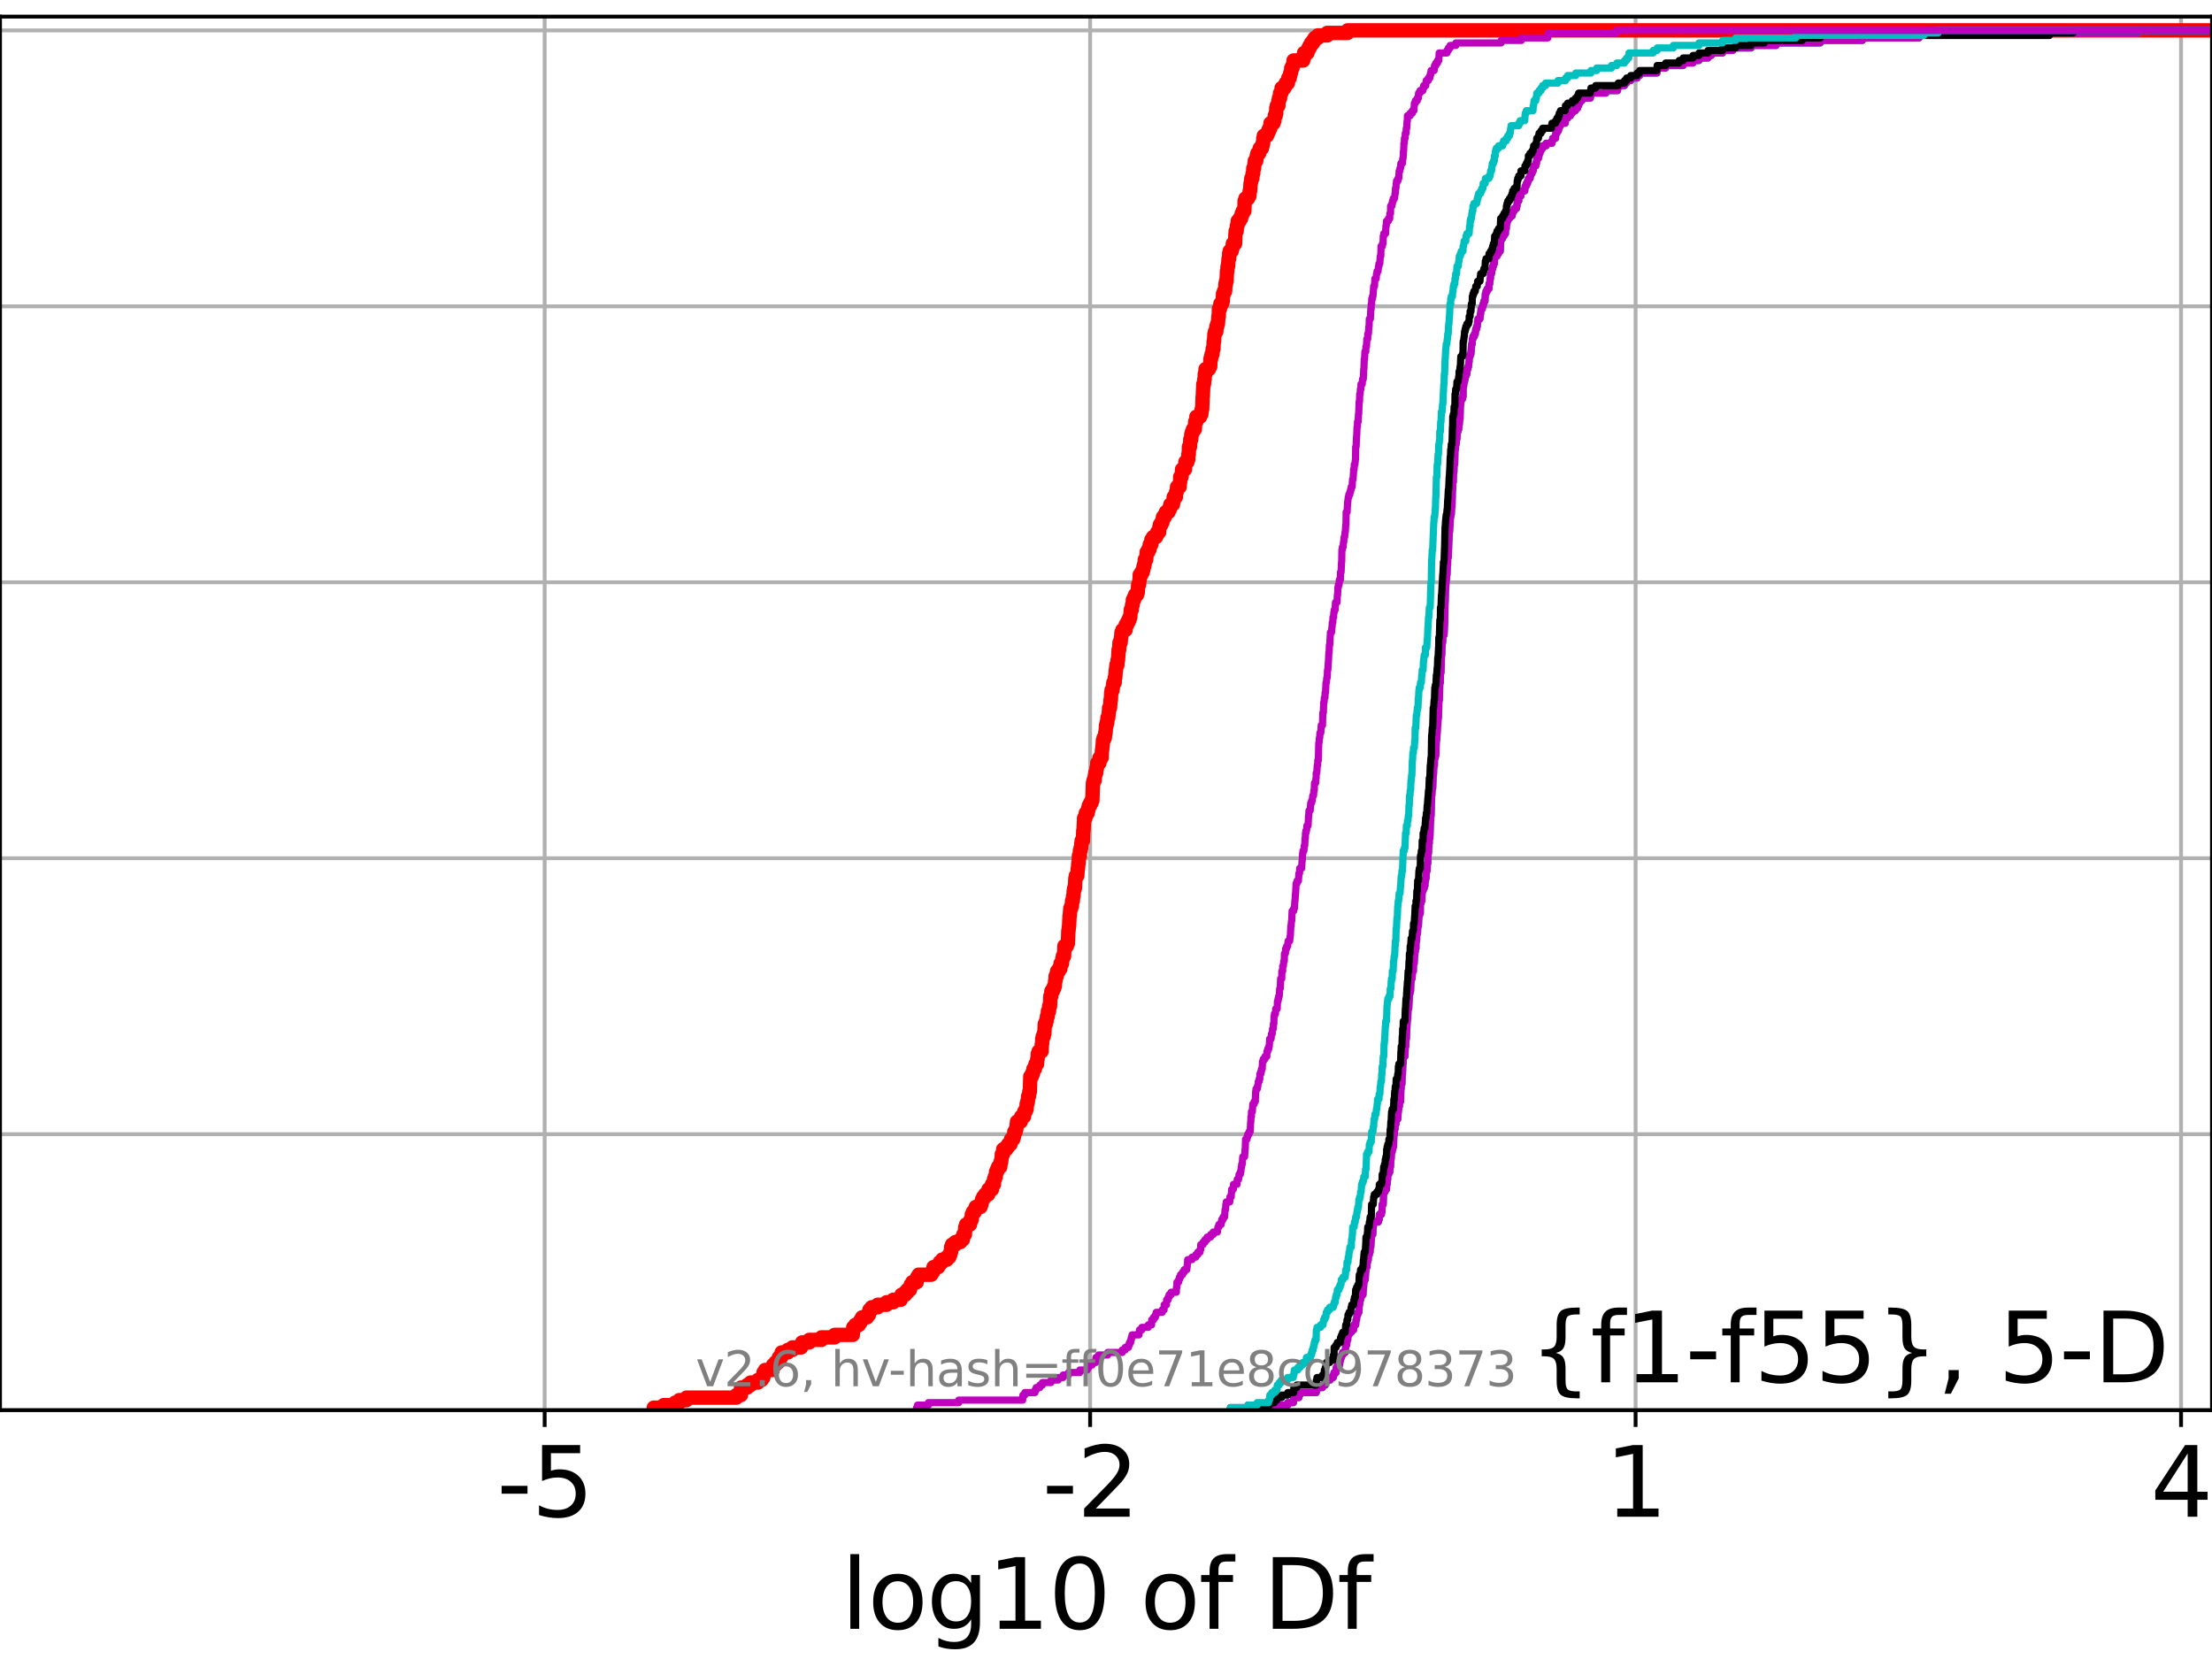 <?xml version="1.0" encoding="utf-8" standalone="no"?>
<!DOCTYPE svg PUBLIC "-//W3C//DTD SVG 1.1//EN"
  "http://www.w3.org/Graphics/SVG/1.1/DTD/svg11.dtd">
<svg xmlns:xlink="http://www.w3.org/1999/xlink" width="460.8pt" height="345.6pt" viewBox="0 0 460.8 345.6" xmlns="http://www.w3.org/2000/svg" version="1.1">
 <defs>
  <style type="text/css">*{stroke-linejoin: round; stroke-linecap: butt}</style>
 </defs>
 <g id="figure_1">
  <g id="patch_1">
   <path d="M 0 345.6 
L 460.8 345.6 
L 460.8 0 
L 0 0 
z
" style="fill: #ffffff"/>
  </g>
  <g id="axes_1">
   <g id="patch_2">
    <path d="M 0 293.76 
L 460.8 293.76 
L 460.8 3.456 
L 0 3.456 
z
" style="fill: #ffffff"/>
   </g>
   <g id="matplotlib.axis_1">
    <g id="xtick_1">
     <g id="line2d_1">
      <path d="M 113.466 293.76 
L 113.466 3.456 
" clip-path="url(#p04520ea6a7)" style="fill: none; stroke: #b0b0b0; stroke-width: 0.8; stroke-linecap: square"/>
     </g>
     <g id="line2d_2">
      <defs>
       <path id="m2b2c13c145" d="M 0 0 
L 0 3.5 
" style="stroke: #000000; stroke-width: 0.8"/>
      </defs>
      <g>
       <use xlink:href="#m2b2c13c145" x="113.466" y="293.76" style="stroke: #000000; stroke-width: 0.8"/>
      </g>
     </g>
     <g id="text_1">
      <!-- -5 -->
      <g transform="translate(103.495 315.957) scale(0.2 -0.2)">
       <defs>
        <path id="DejaVuSans-2d" d="M 313 2009 
L 1997 2009 
L 1997 1497 
L 313 1497 
L 313 2009 
z
" transform="scale(0.016)"/>
        <path id="DejaVuSans-35" d="M 691 4666 
L 3169 4666 
L 3169 4134 
L 1269 4134 
L 1269 2991 
Q 1406 3038 1543 3061 
Q 1681 3084 1819 3084 
Q 2600 3084 3056 2656 
Q 3513 2228 3513 1497 
Q 3513 744 3044 326 
Q 2575 -91 1722 -91 
Q 1428 -91 1123 -41 
Q 819 9 494 109 
L 494 744 
Q 775 591 1075 516 
Q 1375 441 1709 441 
Q 2250 441 2565 725 
Q 2881 1009 2881 1497 
Q 2881 1984 2565 2268 
Q 2250 2553 1709 2553 
Q 1456 2553 1204 2497 
Q 953 2441 691 2322 
L 691 4666 
z
" transform="scale(0.016)"/>
       </defs>
       <use xlink:href="#DejaVuSans-2d"/>
       <use xlink:href="#DejaVuSans-35" x="36.084"/>
      </g>
     </g>
    </g>
    <g id="xtick_2">
     <g id="line2d_3">
      <path d="M 227.095 293.76 
L 227.095 3.456 
" clip-path="url(#p04520ea6a7)" style="fill: none; stroke: #b0b0b0; stroke-width: 0.8; stroke-linecap: square"/>
     </g>
     <g id="line2d_4">
      <g>
       <use xlink:href="#m2b2c13c145" x="227.095" y="293.76" style="stroke: #000000; stroke-width: 0.8"/>
      </g>
     </g>
     <g id="text_2">
      <!-- -2 -->
      <g transform="translate(217.125 315.957) scale(0.2 -0.2)">
       <defs>
        <path id="DejaVuSans-32" d="M 1228 531 
L 3431 531 
L 3431 0 
L 469 0 
L 469 531 
Q 828 903 1448 1529 
Q 2069 2156 2228 2338 
Q 2531 2678 2651 2914 
Q 2772 3150 2772 3378 
Q 2772 3750 2511 3984 
Q 2250 4219 1831 4219 
Q 1534 4219 1204 4116 
Q 875 4013 500 3803 
L 500 4441 
Q 881 4594 1212 4672 
Q 1544 4750 1819 4750 
Q 2544 4750 2975 4387 
Q 3406 4025 3406 3419 
Q 3406 3131 3298 2873 
Q 3191 2616 2906 2266 
Q 2828 2175 2409 1742 
Q 1991 1309 1228 531 
z
" transform="scale(0.016)"/>
       </defs>
       <use xlink:href="#DejaVuSans-2d"/>
       <use xlink:href="#DejaVuSans-32" x="36.084"/>
      </g>
     </g>
    </g>
    <g id="xtick_3">
     <g id="line2d_5">
      <path d="M 340.724 293.76 
L 340.724 3.456 
" clip-path="url(#p04520ea6a7)" style="fill: none; stroke: #b0b0b0; stroke-width: 0.8; stroke-linecap: square"/>
     </g>
     <g id="line2d_6">
      <g>
       <use xlink:href="#m2b2c13c145" x="340.724" y="293.76" style="stroke: #000000; stroke-width: 0.8"/>
      </g>
     </g>
     <g id="text_3">
      <!-- 1 -->
      <g transform="translate(334.362 315.957) scale(0.2 -0.2)">
       <defs>
        <path id="DejaVuSans-31" d="M 794 531 
L 1825 531 
L 1825 4091 
L 703 3866 
L 703 4441 
L 1819 4666 
L 2450 4666 
L 2450 531 
L 3481 531 
L 3481 0 
L 794 0 
L 794 531 
z
" transform="scale(0.016)"/>
       </defs>
       <use xlink:href="#DejaVuSans-31"/>
      </g>
     </g>
    </g>
    <g id="xtick_4">
     <g id="line2d_7">
      <path d="M 454.353 293.76 
L 454.353 3.456 
" clip-path="url(#p04520ea6a7)" style="fill: none; stroke: #b0b0b0; stroke-width: 0.8; stroke-linecap: square"/>
     </g>
     <g id="line2d_8">
      <g>
       <use xlink:href="#m2b2c13c145" x="454.353" y="293.76" style="stroke: #000000; stroke-width: 0.8"/>
      </g>
     </g>
     <g id="text_4">
      <!-- 4 -->
      <g transform="translate(447.991 315.957) scale(0.2 -0.2)">
       <defs>
        <path id="DejaVuSans-34" d="M 2419 4116 
L 825 1625 
L 2419 1625 
L 2419 4116 
z
M 2253 4666 
L 3047 4666 
L 3047 1625 
L 3713 1625 
L 3713 1100 
L 3047 1100 
L 3047 0 
L 2419 0 
L 2419 1100 
L 313 1100 
L 313 1709 
L 2253 4666 
z
" transform="scale(0.016)"/>
       </defs>
       <use xlink:href="#DejaVuSans-34"/>
      </g>
     </g>
    </g>
    <g id="text_5">
     <!-- log10 of Df -->
     <g transform="translate(175.214 339.313) scale(0.2 -0.2)">
      <defs>
       <path id="DejaVuSans-6c" d="M 603 4863 
L 1178 4863 
L 1178 0 
L 603 0 
L 603 4863 
z
" transform="scale(0.016)"/>
       <path id="DejaVuSans-6f" d="M 1959 3097 
Q 1497 3097 1228 2736 
Q 959 2375 959 1747 
Q 959 1119 1226 758 
Q 1494 397 1959 397 
Q 2419 397 2687 759 
Q 2956 1122 2956 1747 
Q 2956 2369 2687 2733 
Q 2419 3097 1959 3097 
z
M 1959 3584 
Q 2709 3584 3137 3096 
Q 3566 2609 3566 1747 
Q 3566 888 3137 398 
Q 2709 -91 1959 -91 
Q 1206 -91 779 398 
Q 353 888 353 1747 
Q 353 2609 779 3096 
Q 1206 3584 1959 3584 
z
" transform="scale(0.016)"/>
       <path id="DejaVuSans-67" d="M 2906 1791 
Q 2906 2416 2648 2759 
Q 2391 3103 1925 3103 
Q 1463 3103 1205 2759 
Q 947 2416 947 1791 
Q 947 1169 1205 825 
Q 1463 481 1925 481 
Q 2391 481 2648 825 
Q 2906 1169 2906 1791 
z
M 3481 434 
Q 3481 -459 3084 -895 
Q 2688 -1331 1869 -1331 
Q 1566 -1331 1297 -1286 
Q 1028 -1241 775 -1147 
L 775 -588 
Q 1028 -725 1275 -790 
Q 1522 -856 1778 -856 
Q 2344 -856 2625 -561 
Q 2906 -266 2906 331 
L 2906 616 
Q 2728 306 2450 153 
Q 2172 0 1784 0 
Q 1141 0 747 490 
Q 353 981 353 1791 
Q 353 2603 747 3093 
Q 1141 3584 1784 3584 
Q 2172 3584 2450 3431 
Q 2728 3278 2906 2969 
L 2906 3500 
L 3481 3500 
L 3481 434 
z
" transform="scale(0.016)"/>
       <path id="DejaVuSans-30" d="M 2034 4250 
Q 1547 4250 1301 3770 
Q 1056 3291 1056 2328 
Q 1056 1369 1301 889 
Q 1547 409 2034 409 
Q 2525 409 2770 889 
Q 3016 1369 3016 2328 
Q 3016 3291 2770 3770 
Q 2525 4250 2034 4250 
z
M 2034 4750 
Q 2819 4750 3233 4129 
Q 3647 3509 3647 2328 
Q 3647 1150 3233 529 
Q 2819 -91 2034 -91 
Q 1250 -91 836 529 
Q 422 1150 422 2328 
Q 422 3509 836 4129 
Q 1250 4750 2034 4750 
z
" transform="scale(0.016)"/>
       <path id="DejaVuSans-20" transform="scale(0.016)"/>
       <path id="DejaVuSans-66" d="M 2375 4863 
L 2375 4384 
L 1825 4384 
Q 1516 4384 1395 4259 
Q 1275 4134 1275 3809 
L 1275 3500 
L 2222 3500 
L 2222 3053 
L 1275 3053 
L 1275 0 
L 697 0 
L 697 3053 
L 147 3053 
L 147 3500 
L 697 3500 
L 697 3744 
Q 697 4328 969 4595 
Q 1241 4863 1831 4863 
L 2375 4863 
z
" transform="scale(0.016)"/>
       <path id="DejaVuSans-44" d="M 1259 4147 
L 1259 519 
L 2022 519 
Q 2988 519 3436 956 
Q 3884 1394 3884 2338 
Q 3884 3275 3436 3711 
Q 2988 4147 2022 4147 
L 1259 4147 
z
M 628 4666 
L 1925 4666 
Q 3281 4666 3915 4102 
Q 4550 3538 4550 2338 
Q 4550 1131 3912 565 
Q 3275 0 1925 0 
L 628 0 
L 628 4666 
z
" transform="scale(0.016)"/>
      </defs>
      <use xlink:href="#DejaVuSans-6c"/>
      <use xlink:href="#DejaVuSans-6f" x="27.783"/>
      <use xlink:href="#DejaVuSans-67" x="88.965"/>
      <use xlink:href="#DejaVuSans-31" x="152.441"/>
      <use xlink:href="#DejaVuSans-30" x="216.064"/>
      <use xlink:href="#DejaVuSans-20" x="279.688"/>
      <use xlink:href="#DejaVuSans-6f" x="311.475"/>
      <use xlink:href="#DejaVuSans-66" x="372.656"/>
      <use xlink:href="#DejaVuSans-20" x="407.861"/>
      <use xlink:href="#DejaVuSans-44" x="439.648"/>
      <use xlink:href="#DejaVuSans-66" x="516.65"/>
     </g>
    </g>
   </g>
   <g id="matplotlib.axis_2">
    <g id="ytick_1">
     <g id="line2d_9">
      <path d="M 0 293.76 
L 460.8 293.76 
" clip-path="url(#p04520ea6a7)" style="fill: none; stroke: #b0b0b0; stroke-width: 0.8; stroke-linecap: square"/>
     </g>
     <g id="line2d_10">
      <defs>
       <path id="m24b935c2b5" d="M 0 0 
L -3.5 0 
" style="stroke: #000000; stroke-width: 0.8"/>
      </defs>
      <g>
       <use xlink:href="#m24b935c2b5" x="0" y="293.76" style="stroke: #000000; stroke-width: 0.8"/>
      </g>
     </g>
    </g>
    <g id="ytick_2">
     <g id="line2d_11">
      <path d="M 0 236.274 
L 460.8 236.274 
" clip-path="url(#p04520ea6a7)" style="fill: none; stroke: #b0b0b0; stroke-width: 0.8; stroke-linecap: square"/>
     </g>
     <g id="line2d_12">
      <g>
       <use xlink:href="#m24b935c2b5" x="0" y="236.274" style="stroke: #000000; stroke-width: 0.8"/>
      </g>
     </g>
    </g>
    <g id="ytick_3">
     <g id="line2d_13">
      <path d="M 0 178.788 
L 460.8 178.788 
" clip-path="url(#p04520ea6a7)" style="fill: none; stroke: #b0b0b0; stroke-width: 0.8; stroke-linecap: square"/>
     </g>
     <g id="line2d_14">
      <g>
       <use xlink:href="#m24b935c2b5" x="0" y="178.788" style="stroke: #000000; stroke-width: 0.8"/>
      </g>
     </g>
    </g>
    <g id="ytick_4">
     <g id="line2d_15">
      <path d="M 0 121.302 
L 460.8 121.302 
" clip-path="url(#p04520ea6a7)" style="fill: none; stroke: #b0b0b0; stroke-width: 0.8; stroke-linecap: square"/>
     </g>
     <g id="line2d_16">
      <g>
       <use xlink:href="#m24b935c2b5" x="0" y="121.302" style="stroke: #000000; stroke-width: 0.8"/>
      </g>
     </g>
    </g>
    <g id="ytick_5">
     <g id="line2d_17">
      <path d="M 0 63.816 
L 460.8 63.816 
" clip-path="url(#p04520ea6a7)" style="fill: none; stroke: #b0b0b0; stroke-width: 0.8; stroke-linecap: square"/>
     </g>
     <g id="line2d_18">
      <g>
       <use xlink:href="#m24b935c2b5" x="0" y="63.816" style="stroke: #000000; stroke-width: 0.8"/>
      </g>
     </g>
    </g>
    <g id="ytick_6">
     <g id="line2d_19">
      <path d="M 0 6.33 
L 460.8 6.33 
" clip-path="url(#p04520ea6a7)" style="fill: none; stroke: #b0b0b0; stroke-width: 0.8; stroke-linecap: square"/>
     </g>
     <g id="line2d_20">
      <g>
       <use xlink:href="#m24b935c2b5" x="0" y="6.33" style="stroke: #000000; stroke-width: 0.8"/>
      </g>
     </g>
    </g>
   </g>
   <g id="line2d_21">
    <path d="M 136.196 293.76 
L 136.196 293.237 
L 138.262 293.237 
L 138.262 292.715 
L 140.655 292.715 
L 140.655 292.192 
L 141.52 292.192 
L 141.52 291.67 
L 143.019 291.67 
L 143.019 291.147 
L 153.42 291.147 
L 153.42 290.624 
L 154.346 290.624 
L 154.373 289.057 
L 155.658 289.057 
L 155.658 288.534 
L 156.352 288.534 
L 156.352 288.011 
L 157.883 288.011 
L 157.883 287.489 
L 158.662 287.489 
L 158.662 286.966 
L 159.014 286.966 
L 159.051 285.921 
L 159.376 285.921 
L 159.376 285.398 
L 160.963 285.398 
L 161.042 284.353 
L 161.523 284.353 
L 161.523 283.831 
L 162.075 283.831 
L 162.075 283.308 
L 162.263 283.308 
L 162.263 282.785 
L 162.714 282.785 
L 162.714 282.263 
L 162.832 282.263 
L 162.832 281.74 
L 164.114 281.74 
L 164.114 281.218 
L 165.069 281.218 
L 165.069 280.695 
L 166.886 280.695 
L 166.886 280.172 
L 167.101 280.172 
L 167.101 279.65 
L 168.586 279.65 
L 168.586 279.127 
L 171.133 279.127 
L 171.133 278.605 
L 173.866 278.605 
L 173.866 278.082 
L 177.655 278.082 
L 177.748 276.514 
L 178.184 276.514 
L 178.184 275.992 
L 178.946 275.992 
L 178.946 275.469 
L 179.287 275.469 
L 179.287 274.946 
L 179.59 274.946 
L 179.59 274.424 
L 180.629 274.424 
L 180.629 273.901 
L 181.012 273.901 
L 181.012 273.379 
L 181.132 273.379 
L 181.132 272.856 
L 181.586 272.856 
L 181.586 272.333 
L 182.834 272.333 
L 182.834 271.811 
L 184.687 271.811 
L 184.687 271.288 
L 186.081 271.288 
L 186.081 270.766 
L 187.635 270.766 
L 187.635 270.243 
L 187.802 270.243 
L 187.802 269.72 
L 188.574 269.72 
L 188.574 269.198 
L 189.038 269.198 
L 189.038 268.675 
L 189.563 268.675 
L 189.563 268.153 
L 189.726 268.153 
L 189.726 267.63 
L 190.041 267.63 
L 190.041 267.107 
L 190.965 267.107 
L 191.057 266.062 
L 191.377 266.062 
L 191.377 265.54 
L 194.011 265.54 
L 194.011 265.017 
L 194.354 265.017 
L 194.464 263.972 
L 195.426 263.972 
L 195.426 263.449 
L 195.779 263.449 
L 195.779 262.927 
L 196.274 262.927 
L 196.274 262.404 
L 197.258 262.404 
L 197.258 261.881 
L 197.765 261.881 
L 197.765 261.359 
L 197.978 261.359 
L 197.978 260.836 
L 198.127 260.836 
L 198.133 259.791 
L 198.329 259.791 
L 198.329 259.268 
L 199.022 259.268 
L 199.022 258.746 
L 200.062 258.746 
L 200.062 258.223 
L 200.583 258.223 
L 200.683 257.178 
L 201.001 257.178 
L 201.087 255.61 
L 201.255 255.61 
L 201.255 255.088 
L 202.065 255.088 
L 202.065 254.565 
L 202.197 254.565 
L 202.197 254.042 
L 202.441 254.042 
L 202.448 252.997 
L 202.674 252.997 
L 202.674 252.475 
L 203.07 252.475 
L 203.07 251.952 
L 203.268 251.952 
L 203.268 251.429 
L 204.275 251.429 
L 204.275 250.907 
L 204.446 250.907 
L 204.446 250.384 
L 204.576 250.384 
L 204.576 249.862 
L 204.822 249.862 
L 204.822 249.339 
L 205.216 249.339 
L 205.216 248.816 
L 205.865 248.816 
L 205.924 247.771 
L 206.642 247.771 
L 206.653 246.726 
L 207.053 246.726 
L 207.064 245.681 
L 207.245 245.681 
L 207.245 245.158 
L 207.434 245.158 
L 207.493 244.113 
L 207.712 244.113 
L 207.712 243.59 
L 207.931 243.59 
L 207.931 243.068 
L 208.382 243.068 
L 208.449 242.023 
L 208.565 242.023 
L 208.676 240.977 
L 208.692 240.977 
L 208.692 240.455 
L 208.936 240.455 
L 208.983 239.41 
L 209.647 239.41 
L 209.647 238.887 
L 210.034 238.887 
L 210.034 238.364 
L 210.506 238.364 
L 210.506 237.842 
L 210.625 237.842 
L 210.625 237.319 
L 211.073 237.319 
L 211.073 236.797 
L 211.24 236.797 
L 211.305 235.751 
L 211.6 235.751 
L 211.6 235.229 
L 211.718 235.229 
L 211.801 234.184 
L 211.86 234.184 
L 211.86 233.661 
L 212.638 233.661 
L 212.739 232.616 
L 213.312 232.616 
L 213.372 231.571 
L 213.654 231.571 
L 213.654 231.048 
L 213.864 231.048 
L 213.868 230.003 
L 214.005 230.003 
L 214.005 229.48 
L 214.13 229.48 
L 214.161 228.435 
L 214.335 228.435 
L 214.43 227.39 
L 214.546 227.39 
L 214.627 224.254 
L 214.946 224.254 
L 214.946 223.732 
L 215.157 223.732 
L 215.157 223.209 
L 215.278 223.209 
L 215.278 222.686 
L 215.584 222.686 
L 215.584 222.164 
L 215.721 222.164 
L 215.721 221.641 
L 216.036 221.641 
L 216.081 220.596 
L 216.154 220.596 
L 216.19 219.551 
L 216.372 219.551 
L 216.372 219.028 
L 216.97 219.028 
L 217.036 217.46 
L 217.089 217.46 
L 217.118 216.415 
L 217.224 216.415 
L 217.224 215.893 
L 217.429 215.893 
L 217.429 215.37 
L 217.555 215.37 
L 217.659 213.28 
L 217.887 213.28 
L 217.887 212.757 
L 218.022 212.757 
L 218.1 211.712 
L 218.267 211.712 
L 218.297 210.667 
L 218.527 210.667 
L 218.548 209.621 
L 218.738 209.621 
L 218.8 207.531 
L 219.004 207.531 
L 219.02 206.486 
L 219.336 206.486 
L 219.336 205.963 
L 219.565 205.963 
L 219.565 205.441 
L 219.739 205.441 
L 219.801 204.395 
L 219.863 204.395 
L 219.904 203.35 
L 220.147 203.35 
L 220.217 202.305 
L 220.59 202.305 
L 220.59 201.782 
L 220.898 201.782 
L 220.93 200.737 
L 221.224 200.737 
L 221.302 199.692 
L 221.415 199.692 
L 221.415 199.169 
L 221.671 199.169 
L 221.735 197.079 
L 222.251 197.079 
L 222.251 196.556 
L 222.455 196.556 
L 222.551 193.944 
L 222.585 193.944 
L 222.694 192.898 
L 222.707 192.898 
L 222.811 190.808 
L 222.854 190.808 
L 222.964 189.24 
L 223.151 189.24 
L 223.151 188.718 
L 223.298 188.718 
L 223.328 187.672 
L 223.494 187.672 
L 223.551 186.627 
L 223.629 186.627 
L 223.667 185.582 
L 223.763 185.582 
L 223.763 185.059 
L 223.913 185.059 
L 224.023 182.969 
L 224.121 182.969 
L 224.121 182.446 
L 224.415 182.446 
L 224.526 180.879 
L 224.577 180.879 
L 224.634 179.833 
L 224.7 179.833 
L 224.763 178.266 
L 224.959 178.266 
L 224.964 177.22 
L 225.098 177.22 
L 225.098 176.698 
L 225.214 176.698 
L 225.263 175.653 
L 225.331 175.653 
L 225.331 175.13 
L 225.59 175.13 
L 225.667 173.04 
L 225.721 173.04 
L 225.823 170.949 
L 225.833 170.949 
L 225.833 170.427 
L 226.108 170.427 
L 226.188 169.381 
L 226.577 169.381 
L 226.577 168.859 
L 226.695 168.859 
L 226.695 168.336 
L 226.828 168.336 
L 226.828 167.814 
L 227.097 167.814 
L 227.097 167.291 
L 227.369 167.291 
L 227.369 166.768 
L 227.562 166.768 
L 227.662 163.633 
L 227.674 163.633 
L 227.674 163.11 
L 227.8 163.11 
L 227.8 162.588 
L 228.037 162.588 
L 228.075 161.542 
L 228.168 161.542 
L 228.168 161.02 
L 228.345 161.02 
L 228.426 159.975 
L 228.519 159.975 
L 228.591 158.929 
L 229.039 158.929 
L 229.044 157.884 
L 229.475 157.884 
L 229.553 156.316 
L 229.588 156.316 
L 229.697 155.271 
L 229.709 155.271 
L 229.762 154.226 
L 229.907 154.226 
L 229.907 153.703 
L 230.149 153.703 
L 230.242 152.658 
L 230.31 152.658 
L 230.409 151.09 
L 230.532 151.09 
L 230.532 150.568 
L 230.655 150.568 
L 230.702 149.523 
L 230.862 149.523 
L 230.972 148.477 
L 230.989 148.477 
L 231.056 147.432 
L 231.243 147.432 
L 231.333 145.864 
L 231.411 145.864 
L 231.477 144.297 
L 231.561 144.297 
L 231.561 143.774 
L 231.764 143.774 
L 231.862 142.729 
L 231.935 142.729 
L 231.935 142.206 
L 232.206 142.206 
L 232.24 141.161 
L 232.325 141.161 
L 232.431 139.593 
L 232.477 139.593 
L 232.568 138.548 
L 232.765 138.548 
L 232.809 137.503 
L 232.898 137.503 
L 233.006 135.935 
L 233.014 135.935 
L 233.014 135.412 
L 233.13 135.412 
L 233.218 133.845 
L 233.451 133.845 
L 233.519 132.799 
L 233.564 132.799 
L 233.626 131.754 
L 233.829 131.754 
L 233.829 131.232 
L 234.478 131.232 
L 234.496 130.186 
L 234.786 130.186 
L 234.786 129.664 
L 235.055 129.664 
L 235.055 129.141 
L 235.295 129.141 
L 235.295 128.619 
L 235.456 128.619 
L 235.557 127.051 
L 235.751 127.051 
L 235.833 126.006 
L 235.956 126.006 
L 236.002 124.96 
L 236.239 124.96 
L 236.239 124.438 
L 236.46 124.438 
L 236.46 123.915 
L 236.868 123.915 
L 236.868 123.393 
L 237.023 123.393 
L 237.102 121.825 
L 237.277 121.825 
L 237.369 120.78 
L 237.426 120.78 
L 237.431 119.734 
L 237.766 119.734 
L 237.766 119.212 
L 238.042 119.212 
L 238.042 118.689 
L 238.173 118.689 
L 238.173 118.167 
L 238.312 118.167 
L 238.312 117.644 
L 238.446 117.644 
L 238.477 116.599 
L 238.769 116.599 
L 238.875 115.031 
L 239.178 115.031 
L 239.178 114.508 
L 239.444 114.508 
L 239.5 113.463 
L 239.831 113.463 
L 239.858 112.418 
L 240.185 112.418 
L 240.185 111.895 
L 240.805 111.895 
L 240.805 111.373 
L 241.081 111.373 
L 241.081 110.85 
L 241.467 110.85 
L 241.522 109.805 
L 241.633 109.805 
L 241.633 109.282 
L 241.951 109.282 
L 241.951 108.76 
L 242.178 108.76 
L 242.265 107.715 
L 242.643 107.715 
L 242.643 107.192 
L 242.889 107.192 
L 242.889 106.669 
L 243.419 106.669 
L 243.419 106.147 
L 243.676 106.147 
L 243.676 105.624 
L 243.81 105.624 
L 243.81 105.102 
L 244.337 105.102 
L 244.337 104.579 
L 244.45 104.579 
L 244.503 103.534 
L 244.954 103.534 
L 245.001 102.489 
L 245.133 102.489 
L 245.202 101.443 
L 245.728 101.443 
L 245.796 100.398 
L 245.851 100.398 
L 245.858 99.353 
L 246.114 99.353 
L 246.221 98.308 
L 246.243 98.308 
L 246.243 97.785 
L 246.847 97.785 
L 246.952 96.217 
L 247.358 96.217 
L 247.358 95.695 
L 247.529 95.695 
L 247.55 94.65 
L 247.644 94.65 
L 247.672 93.082 
L 247.887 93.082 
L 247.967 91.514 
L 248.166 91.514 
L 248.171 90.469 
L 248.315 90.469 
L 248.315 89.946 
L 248.523 89.946 
L 248.523 89.424 
L 248.907 89.424 
L 248.986 87.856 
L 249.223 87.856 
L 249.231 86.811 
L 250.013 86.811 
L 250.013 86.288 
L 250.26 86.288 
L 250.339 85.243 
L 250.433 85.243 
L 250.538 82.63 
L 250.562 82.63 
L 250.672 80.017 
L 250.808 80.017 
L 250.886 78.972 
L 250.951 78.972 
L 250.973 77.926 
L 251.106 77.926 
L 251.146 76.881 
L 251.857 76.881 
L 251.857 76.359 
L 252.11 76.359 
L 252.153 74.791 
L 252.291 74.791 
L 252.291 74.268 
L 252.405 74.268 
L 252.405 73.746 
L 252.594 73.746 
L 252.624 72.7 
L 252.776 72.7 
L 252.83 71.133 
L 252.912 71.133 
L 252.987 69.565 
L 253.114 69.565 
L 253.114 69.042 
L 253.39 69.042 
L 253.398 67.997 
L 253.569 67.997 
L 253.569 67.474 
L 253.712 67.474 
L 253.82 65.907 
L 253.892 65.907 
L 253.923 64.339 
L 254.144 64.339 
L 254.224 63.294 
L 254.555 63.294 
L 254.555 62.771 
L 254.733 62.771 
L 254.777 61.203 
L 254.967 61.203 
L 254.967 60.681 
L 255.21 60.681 
L 255.282 59.113 
L 255.393 59.113 
L 255.393 58.59 
L 255.515 58.59 
L 255.603 56.5 
L 255.662 56.5 
L 255.734 55.455 
L 255.832 55.455 
L 255.93 53.887 
L 256.047 53.887 
L 256.055 52.842 
L 256.162 52.842 
L 256.162 52.319 
L 256.579 52.319 
L 256.579 51.796 
L 256.714 51.796 
L 256.821 50.751 
L 257.286 50.751 
L 257.369 48.661 
L 257.413 48.661 
L 257.413 48.138 
L 257.616 48.138 
L 257.66 47.093 
L 257.776 47.093 
L 257.843 46.048 
L 258.231 46.048 
L 258.231 45.525 
L 258.538 45.525 
L 258.538 45.003 
L 258.671 45.003 
L 258.671 44.48 
L 258.903 44.48 
L 258.903 43.957 
L 259.225 43.957 
L 259.284 41.867 
L 259.45 41.867 
L 259.45 41.344 
L 259.989 41.344 
L 259.989 40.822 
L 260.274 40.822 
L 260.338 39.777 
L 260.416 39.777 
L 260.516 38.209 
L 260.575 38.209 
L 260.667 37.164 
L 260.876 37.164 
L 260.948 36.118 
L 261.076 36.118 
L 261.08 35.073 
L 261.24 35.073 
L 261.337 34.028 
L 261.4 34.028 
L 261.4 33.505 
L 261.697 33.505 
L 261.806 32.46 
L 261.937 32.46 
L 261.937 31.938 
L 262.309 31.938 
L 262.309 31.415 
L 262.429 31.415 
L 262.429 30.892 
L 262.874 30.892 
L 262.874 30.37 
L 263.023 30.37 
L 263.023 29.847 
L 263.143 29.847 
L 263.171 28.802 
L 263.279 28.802 
L 263.279 28.279 
L 263.936 28.279 
L 263.936 27.757 
L 264.172 27.757 
L 264.172 27.234 
L 264.415 27.234 
L 264.415 26.712 
L 264.633 26.712 
L 264.663 25.666 
L 265.292 25.666 
L 265.292 25.144 
L 265.473 25.144 
L 265.565 24.099 
L 265.753 24.099 
L 265.753 23.576 
L 265.867 23.576 
L 265.868 22.531 
L 265.991 22.531 
L 265.991 22.008 
L 266.314 22.008 
L 266.315 20.963 
L 266.43 20.963 
L 266.43 20.44 
L 266.665 20.44 
L 266.665 19.395 
L 266.926 19.395 
L 266.984 18.35 
L 267.558 18.35 
L 267.558 17.827 
L 267.849 17.827 
L 267.849 17.305 
L 268.287 17.305 
L 268.366 16.26 
L 268.663 16.26 
L 268.663 15.737 
L 268.782 15.737 
L 268.782 15.214 
L 268.93 15.214 
L 268.99 14.169 
L 269.255 14.169 
L 269.255 13.647 
L 269.376 13.647 
L 269.473 12.601 
L 271.474 12.601 
L 271.474 12.079 
L 271.627 12.079 
L 271.657 11.034 
L 272.357 11.034 
L 272.357 10.511 
L 272.567 10.511 
L 272.567 9.988 
L 272.844 9.988 
L 272.844 9.466 
L 273.123 9.466 
L 273.123 8.943 
L 273.54 8.943 
L 273.54 8.421 
L 273.873 8.421 
L 273.873 7.898 
L 274.547 7.898 
L 274.547 7.375 
L 276.494 7.375 
L 276.494 6.853 
L 280.737 6.853 
L 280.737 6.33 
L 280.737 6.33 
L 460.8 6.33 
L 460.8 6.33 
" clip-path="url(#p04520ea6a7)" style="fill: none; stroke: #ff0000; stroke-width: 3; stroke-linecap: square"/>
   </g>
   <g id="line2d_22">
    <path d="M 259.994 293.76 
L 259.994 293.237 
L 264.491 293.237 
L 264.491 292.715 
L 268.255 292.715 
L 268.255 292.192 
L 269.435 292.192 
L 269.499 291.147 
L 270.574 291.147 
L 270.574 290.624 
L 270.79 290.624 
L 270.79 290.102 
L 274.194 290.102 
L 274.194 289.579 
L 274.352 289.579 
L 274.352 289.057 
L 275.49 289.057 
L 275.49 288.534 
L 276.084 288.534 
L 276.084 288.011 
L 276.291 288.011 
L 276.291 287.489 
L 277.094 287.489 
L 277.094 286.966 
L 277.749 286.966 
L 277.749 286.444 
L 277.907 286.444 
L 277.907 285.921 
L 278.321 285.921 
L 278.369 284.876 
L 278.597 284.876 
L 278.597 284.353 
L 279.064 284.353 
L 279.174 283.308 
L 279.267 283.308 
L 279.267 282.785 
L 279.466 282.785 
L 279.466 282.263 
L 279.685 282.263 
L 279.685 281.74 
L 280.23 281.74 
L 280.34 280.172 
L 280.551 280.172 
L 280.606 279.127 
L 280.765 279.127 
L 280.812 278.082 
L 281.028 278.082 
L 281.028 277.559 
L 281.482 277.559 
L 281.482 277.037 
L 281.972 277.037 
L 282.048 275.992 
L 282.409 275.992 
L 282.495 274.946 
L 282.597 274.946 
L 282.683 273.901 
L 282.843 273.901 
L 282.843 273.379 
L 283.076 273.379 
L 283.165 271.811 
L 283.235 271.811 
L 283.331 270.766 
L 283.439 270.766 
L 283.439 270.243 
L 283.576 270.243 
L 283.576 269.72 
L 283.932 269.72 
L 284.023 268.153 
L 284.065 268.153 
L 284.131 267.107 
L 284.187 267.107 
L 284.187 266.585 
L 284.399 266.585 
L 284.495 265.017 
L 284.511 265.017 
L 284.558 263.972 
L 284.77 263.972 
L 284.824 262.927 
L 284.885 262.927 
L 284.885 262.404 
L 285.042 262.404 
L 285.059 261.359 
L 285.264 261.359 
L 285.264 260.836 
L 285.416 260.836 
L 285.427 259.791 
L 285.561 259.791 
L 285.667 258.223 
L 285.683 258.223 
L 285.727 257.178 
L 285.972 257.178 
L 286.061 255.61 
L 286.092 255.61 
L 286.167 254.565 
L 287.147 254.565 
L 287.147 254.042 
L 287.316 254.042 
L 287.336 252.997 
L 287.777 252.997 
L 287.777 252.475 
L 287.895 252.475 
L 287.942 250.907 
L 288.139 250.907 
L 288.243 248.294 
L 288.523 248.294 
L 288.523 247.771 
L 288.831 247.771 
L 288.87 246.726 
L 288.969 246.726 
L 289.033 245.681 
L 289.082 245.681 
L 289.104 244.636 
L 289.301 244.636 
L 289.301 244.113 
L 289.532 244.113 
L 289.566 243.068 
L 289.672 243.068 
L 289.74 241.5 
L 289.796 241.5 
L 289.895 239.932 
L 290.019 239.932 
L 290.019 239.41 
L 290.158 239.41 
L 290.158 238.887 
L 290.288 238.887 
L 290.39 236.274 
L 290.476 236.274 
L 290.485 235.229 
L 290.616 235.229 
L 290.658 234.184 
L 290.813 234.184 
L 290.851 233.138 
L 291.177 233.138 
L 291.278 231.571 
L 291.312 231.571 
L 291.406 230.525 
L 291.499 230.525 
L 291.61 229.48 
L 291.758 229.48 
L 291.834 226.867 
L 291.87 226.867 
L 291.901 225.822 
L 292.052 225.822 
L 292.115 223.732 
L 292.165 223.732 
L 292.245 221.641 
L 292.291 221.641 
L 292.33 220.073 
L 292.669 220.073 
L 292.754 217.983 
L 292.837 217.983 
L 292.887 216.415 
L 292.971 216.415 
L 293.081 213.802 
L 293.094 213.802 
L 293.2 212.234 
L 293.252 212.234 
L 293.333 210.144 
L 293.46 210.144 
L 293.571 208.054 
L 293.576 208.054 
L 293.615 207.008 
L 293.727 207.008 
L 293.727 206.486 
L 293.848 206.486 
L 293.938 204.395 
L 293.961 204.395 
L 293.961 203.873 
L 294.158 203.873 
L 294.258 202.305 
L 294.434 202.305 
L 294.462 200.737 
L 294.598 200.737 
L 294.679 199.169 
L 294.716 199.169 
L 294.802 198.124 
L 294.856 198.124 
L 294.856 197.602 
L 294.972 197.602 
L 294.988 196.034 
L 295.101 196.034 
L 295.163 194.466 
L 295.292 194.466 
L 295.36 192.898 
L 295.481 192.898 
L 295.592 190.808 
L 295.692 190.808 
L 295.692 190.285 
L 295.872 190.285 
L 295.893 188.195 
L 296.012 188.195 
L 296.012 187.672 
L 296.206 187.672 
L 296.264 185.582 
L 296.459 185.582 
L 296.459 185.059 
L 296.683 185.059 
L 296.683 184.537 
L 296.841 184.537 
L 296.864 183.492 
L 296.966 183.492 
L 296.966 182.969 
L 297.083 182.969 
L 297.13 181.401 
L 297.297 181.401 
L 297.349 179.833 
L 297.435 179.833 
L 297.489 177.743 
L 297.581 177.743 
L 297.68 175.653 
L 297.748 175.653 
L 297.749 174.607 
L 297.874 174.607 
L 297.982 171.472 
L 297.989 171.472 
L 298.086 169.904 
L 298.125 169.904 
L 298.231 165.723 
L 298.283 165.723 
L 298.364 164.155 
L 298.464 164.155 
L 298.567 161.542 
L 298.615 161.542 
L 298.714 159.452 
L 298.818 159.452 
L 298.831 157.884 
L 298.999 157.884 
L 298.999 157.362 
L 299.117 157.362 
L 299.218 154.226 
L 299.276 154.226 
L 299.386 152.658 
L 299.393 152.658 
L 299.471 151.09 
L 299.509 151.09 
L 299.596 149.523 
L 299.652 149.523 
L 299.757 145.864 
L 299.842 145.864 
L 299.945 142.206 
L 300.05 142.206 
L 300.078 140.116 
L 300.183 140.116 
L 300.289 136.458 
L 300.342 136.458 
L 300.442 133.845 
L 300.531 133.845 
L 300.623 132.277 
L 300.825 132.277 
L 300.927 130.186 
L 300.939 130.186 
L 301.037 125.483 
L 301.054 125.483 
L 301.157 122.347 
L 301.172 122.347 
L 301.277 120.78 
L 301.31 120.78 
L 301.368 119.734 
L 301.44 119.734 
L 301.511 117.644 
L 301.566 117.644 
L 301.589 116.076 
L 301.71 116.076 
L 301.819 112.941 
L 301.828 112.941 
L 301.923 110.85 
L 301.961 110.85 
L 302.068 109.282 
L 302.075 109.282 
L 302.155 107.715 
L 302.214 107.715 
L 302.214 107.192 
L 302.328 107.192 
L 302.415 105.624 
L 302.478 105.624 
L 302.574 101.966 
L 302.614 101.966 
L 302.659 100.398 
L 302.748 100.398 
L 302.792 98.308 
L 302.879 98.308 
L 302.919 96.74 
L 303.033 96.74 
L 303.109 93.604 
L 303.196 93.604 
L 303.248 92.559 
L 303.347 92.559 
L 303.434 91.514 
L 303.489 91.514 
L 303.6 89.946 
L 303.714 89.946 
L 303.714 89.424 
L 303.873 89.424 
L 303.942 88.378 
L 304.007 88.378 
L 304.063 87.333 
L 304.15 87.333 
L 304.235 84.198 
L 304.313 84.198 
L 304.334 83.152 
L 304.645 83.152 
L 304.645 82.63 
L 304.785 82.63 
L 304.809 80.539 
L 304.897 80.539 
L 304.997 79.494 
L 305.101 79.494 
L 305.101 78.972 
L 305.222 78.972 
L 305.222 78.449 
L 305.357 78.449 
L 305.357 77.926 
L 305.58 77.926 
L 305.591 76.881 
L 305.8 76.881 
L 305.8 76.359 
L 305.922 76.359 
L 306.02 75.313 
L 306.052 75.313 
L 306.059 74.268 
L 306.251 74.268 
L 306.251 73.746 
L 306.425 73.746 
L 306.523 72.178 
L 306.563 72.178 
L 306.563 71.655 
L 306.687 71.655 
L 306.716 70.61 
L 306.847 70.61 
L 306.847 70.087 
L 307.134 70.087 
L 307.134 69.565 
L 307.328 69.565 
L 307.428 68.52 
L 307.616 68.52 
L 307.616 67.997 
L 307.741 67.997 
L 307.818 66.952 
L 307.891 66.952 
L 307.891 66.429 
L 308.303 66.429 
L 308.384 65.384 
L 308.441 65.384 
L 308.543 64.339 
L 308.786 64.339 
L 308.786 63.816 
L 308.959 63.816 
L 308.959 63.294 
L 309.107 63.294 
L 309.107 62.771 
L 309.342 62.771 
L 309.422 61.203 
L 309.562 61.203 
L 309.562 60.681 
L 309.818 60.681 
L 309.818 60.158 
L 310.185 60.158 
L 310.185 59.113 
L 310.341 59.113 
L 310.406 58.068 
L 310.485 58.068 
L 310.511 57.022 
L 310.72 57.022 
L 310.825 55.977 
L 310.955 55.977 
L 310.955 55.455 
L 311.1 55.455 
L 311.1 54.932 
L 311.302 54.932 
L 311.364 53.364 
L 311.851 53.364 
L 311.851 52.842 
L 312.171 52.842 
L 312.171 52.319 
L 312.53 52.319 
L 312.612 50.229 
L 312.674 50.229 
L 312.674 49.706 
L 312.999 49.706 
L 312.999 49.183 
L 313.3 49.183 
L 313.3 48.661 
L 313.614 48.661 
L 313.648 47.616 
L 313.79 47.616 
L 313.819 46.57 
L 313.937 46.57 
L 313.937 46.048 
L 314.1 46.048 
L 314.1 45.525 
L 314.446 45.525 
L 314.446 45.003 
L 314.988 45.003 
L 314.988 44.48 
L 315.121 44.48 
L 315.121 43.957 
L 315.425 43.957 
L 315.425 43.435 
L 315.909 43.435 
L 315.909 42.912 
L 316.032 42.912 
L 316.06 41.867 
L 316.382 41.867 
L 316.409 40.822 
L 316.834 40.822 
L 316.838 39.777 
L 317.627 39.777 
L 317.735 38.731 
L 317.963 38.731 
L 317.963 38.209 
L 318.212 38.209 
L 318.212 37.686 
L 318.392 37.686 
L 318.392 37.164 
L 318.75 37.164 
L 318.75 36.641 
L 318.873 36.641 
L 318.873 36.118 
L 319.159 36.118 
L 319.159 35.596 
L 319.395 35.596 
L 319.487 34.551 
L 319.933 34.551 
L 319.933 34.028 
L 320.075 34.028 
L 320.142 32.983 
L 320.489 32.983 
L 320.489 32.46 
L 320.607 32.46 
L 320.607 31.938 
L 320.803 31.938 
L 320.803 31.415 
L 321.02 31.415 
L 321.02 30.892 
L 321.357 30.892 
L 321.357 30.37 
L 322.089 30.37 
L 322.089 29.847 
L 323.299 29.847 
L 323.299 29.325 
L 323.457 29.325 
L 323.457 28.802 
L 324.046 28.802 
L 324.096 27.757 
L 324.336 27.757 
L 324.336 27.234 
L 324.656 27.234 
L 324.656 26.712 
L 324.822 26.712 
L 324.822 26.189 
L 325.079 26.189 
L 325.079 25.666 
L 326.064 25.666 
L 326.111 24.621 
L 326.57 24.621 
L 326.57 24.099 
L 327.137 24.099 
L 327.137 23.576 
L 327.534 23.576 
L 327.534 23.053 
L 328.193 23.053 
L 328.193 22.531 
L 328.641 22.531 
L 328.641 22.008 
L 328.854 22.008 
L 328.854 21.486 
L 329.083 21.486 
L 329.083 20.963 
L 329.539 20.963 
L 329.539 20.44 
L 331.302 20.44 
L 331.302 19.918 
L 331.42 19.918 
L 331.42 19.395 
L 334.522 19.395 
L 334.522 18.873 
L 336.967 18.873 
L 336.967 18.35 
L 337.107 18.35 
L 337.107 17.827 
L 338.414 17.827 
L 338.414 17.305 
L 338.845 17.305 
L 338.845 16.782 
L 339.715 16.782 
L 339.715 16.26 
L 341.054 16.26 
L 341.054 15.737 
L 341.57 15.737 
L 341.57 15.214 
L 345.172 15.214 
L 345.218 14.169 
L 346.982 14.169 
L 346.982 13.647 
L 350.63 13.647 
L 350.63 13.124 
L 352.669 13.124 
L 352.669 12.601 
L 353.93 12.601 
L 353.93 12.079 
L 355.809 12.079 
L 355.809 11.556 
L 356.492 11.556 
L 356.492 11.034 
L 358.851 11.034 
L 358.851 10.511 
L 360.957 10.511 
L 360.957 9.988 
L 364.796 9.988 
L 364.796 9.466 
L 369.976 9.466 
L 369.976 8.943 
L 379.186 8.943 
L 379.186 8.421 
L 387.968 8.421 
L 387.968 7.898 
L 399.773 7.898 
L 399.773 7.375 
L 426.908 7.375 
L 426.908 6.853 
L 445.343 6.853 
L 445.343 6.33 
L 445.343 6.33 
L 460.8 6.33 
L 460.8 6.33 
" clip-path="url(#p04520ea6a7)" style="fill: none; stroke: #00bfbf; stroke-width: 1.5; stroke-linecap: square"/>
   </g>
   <g id="line2d_23">
    <path d="M 259.994 293.76 
L 259.994 293.237 
L 264.491 293.237 
L 264.491 292.715 
L 268.255 292.715 
L 268.255 292.192 
L 269.435 292.192 
L 269.499 291.147 
L 270.574 291.147 
L 270.574 290.624 
L 270.79 290.624 
L 270.79 290.102 
L 274.194 290.102 
L 274.194 289.579 
L 274.352 289.579 
L 274.352 289.057 
L 275.49 289.057 
L 275.49 288.534 
L 276.084 288.534 
L 276.084 288.011 
L 276.291 288.011 
L 276.291 287.489 
L 277.094 287.489 
L 277.094 286.966 
L 277.749 286.966 
L 277.749 286.444 
L 277.907 286.444 
L 277.907 285.921 
L 278.321 285.921 
L 278.369 284.876 
L 278.597 284.876 
L 278.597 284.353 
L 279.064 284.353 
L 279.174 283.308 
L 279.267 283.308 
L 279.267 282.785 
L 279.466 282.785 
L 279.466 282.263 
L 279.685 282.263 
L 279.685 281.74 
L 280.23 281.74 
L 280.34 280.172 
L 280.551 280.172 
L 280.606 279.127 
L 280.765 279.127 
L 280.812 278.082 
L 281.028 278.082 
L 281.028 277.559 
L 281.482 277.559 
L 281.482 277.037 
L 281.972 277.037 
L 282.048 275.992 
L 282.409 275.992 
L 282.495 274.946 
L 282.597 274.946 
L 282.683 273.901 
L 282.843 273.901 
L 282.843 273.379 
L 283.076 273.379 
L 283.165 271.811 
L 283.235 271.811 
L 283.331 270.766 
L 283.439 270.766 
L 283.439 270.243 
L 283.576 270.243 
L 283.576 269.72 
L 283.932 269.72 
L 284.023 268.153 
L 284.065 268.153 
L 284.131 267.107 
L 284.187 267.107 
L 284.187 266.585 
L 284.399 266.585 
L 284.495 265.017 
L 284.511 265.017 
L 284.558 263.972 
L 284.77 263.972 
L 284.824 262.927 
L 284.885 262.927 
L 284.885 262.404 
L 285.042 262.404 
L 285.059 261.359 
L 285.264 261.359 
L 285.264 260.836 
L 285.416 260.836 
L 285.427 259.791 
L 285.561 259.791 
L 285.667 258.223 
L 285.683 258.223 
L 285.727 257.178 
L 285.972 257.178 
L 286.061 255.61 
L 286.092 255.61 
L 286.167 254.565 
L 287.147 254.565 
L 287.147 254.042 
L 287.316 254.042 
L 287.336 252.997 
L 287.777 252.997 
L 287.777 252.475 
L 287.895 252.475 
L 287.942 250.907 
L 288.139 250.907 
L 288.243 248.294 
L 288.523 248.294 
L 288.523 247.771 
L 288.831 247.771 
L 288.87 246.726 
L 288.969 246.726 
L 289.033 245.681 
L 289.082 245.681 
L 289.104 244.636 
L 289.301 244.636 
L 289.301 244.113 
L 289.532 244.113 
L 289.566 243.068 
L 289.672 243.068 
L 289.74 241.5 
L 289.796 241.5 
L 289.895 239.932 
L 290.019 239.932 
L 290.019 239.41 
L 290.158 239.41 
L 290.158 238.887 
L 290.288 238.887 
L 290.39 236.274 
L 290.476 236.274 
L 290.485 235.229 
L 290.616 235.229 
L 290.658 234.184 
L 290.813 234.184 
L 290.851 233.138 
L 291.177 233.138 
L 291.278 231.571 
L 291.312 231.571 
L 291.406 230.525 
L 291.499 230.525 
L 291.61 229.48 
L 291.758 229.48 
L 291.834 226.867 
L 291.87 226.867 
L 291.901 225.822 
L 292.052 225.822 
L 292.115 223.732 
L 292.165 223.732 
L 292.245 221.641 
L 292.291 221.641 
L 292.33 220.073 
L 292.669 220.073 
L 292.754 217.983 
L 292.837 217.983 
L 292.887 216.415 
L 292.971 216.415 
L 293.081 213.802 
L 293.094 213.802 
L 293.2 212.234 
L 293.252 212.234 
L 293.333 210.144 
L 293.46 210.144 
L 293.571 208.054 
L 293.576 208.054 
L 293.615 207.008 
L 293.727 207.008 
L 293.727 206.486 
L 293.848 206.486 
L 293.938 204.395 
L 293.961 204.395 
L 293.961 203.873 
L 294.158 203.873 
L 294.258 202.305 
L 294.434 202.305 
L 294.462 200.737 
L 294.598 200.737 
L 294.679 199.169 
L 294.716 199.169 
L 294.802 198.124 
L 294.856 198.124 
L 294.856 197.602 
L 294.972 197.602 
L 294.988 196.034 
L 295.101 196.034 
L 295.163 194.466 
L 295.292 194.466 
L 295.36 192.898 
L 295.481 192.898 
L 295.592 190.808 
L 295.692 190.808 
L 295.692 190.285 
L 295.872 190.285 
L 295.893 188.195 
L 296.012 188.195 
L 296.012 187.672 
L 296.206 187.672 
L 296.264 185.582 
L 296.459 185.582 
L 296.459 185.059 
L 296.683 185.059 
L 296.683 184.537 
L 296.841 184.537 
L 296.864 183.492 
L 296.966 183.492 
L 296.966 182.969 
L 297.083 182.969 
L 297.13 181.401 
L 297.297 181.401 
L 297.349 179.833 
L 297.435 179.833 
L 297.489 177.743 
L 297.581 177.743 
L 297.68 175.653 
L 297.748 175.653 
L 297.749 174.607 
L 297.874 174.607 
L 297.982 171.472 
L 297.989 171.472 
L 298.086 169.904 
L 298.125 169.904 
L 298.231 165.723 
L 298.283 165.723 
L 298.364 164.155 
L 298.464 164.155 
L 298.567 161.542 
L 298.615 161.542 
L 298.714 159.452 
L 298.818 159.452 
L 298.831 157.884 
L 298.999 157.884 
L 298.999 157.362 
L 299.117 157.362 
L 299.218 154.226 
L 299.276 154.226 
L 299.386 152.658 
L 299.393 152.658 
L 299.471 151.09 
L 299.509 151.09 
L 299.596 149.523 
L 299.652 149.523 
L 299.757 145.864 
L 299.842 145.864 
L 299.945 142.206 
L 300.05 142.206 
L 300.078 140.116 
L 300.183 140.116 
L 300.289 136.458 
L 300.342 136.458 
L 300.442 133.845 
L 300.531 133.845 
L 300.623 132.277 
L 300.825 132.277 
L 300.927 130.186 
L 300.939 130.186 
L 301.037 125.483 
L 301.054 125.483 
L 301.157 122.347 
L 301.172 122.347 
L 301.277 120.78 
L 301.31 120.78 
L 301.368 119.734 
L 301.44 119.734 
L 301.511 117.644 
L 301.566 117.644 
L 301.589 116.076 
L 301.71 116.076 
L 301.819 112.941 
L 301.828 112.941 
L 301.923 110.85 
L 301.961 110.85 
L 302.068 109.282 
L 302.075 109.282 
L 302.155 107.715 
L 302.214 107.715 
L 302.214 107.192 
L 302.328 107.192 
L 302.415 105.624 
L 302.478 105.624 
L 302.574 101.966 
L 302.614 101.966 
L 302.659 100.398 
L 302.748 100.398 
L 302.792 98.308 
L 302.879 98.308 
L 302.919 96.74 
L 303.033 96.74 
L 303.109 93.604 
L 303.196 93.604 
L 303.248 92.559 
L 303.347 92.559 
L 303.434 91.514 
L 303.489 91.514 
L 303.6 89.946 
L 303.714 89.946 
L 303.714 89.424 
L 303.873 89.424 
L 303.942 88.378 
L 304.007 88.378 
L 304.063 87.333 
L 304.15 87.333 
L 304.235 84.198 
L 304.313 84.198 
L 304.334 83.152 
L 304.645 83.152 
L 304.645 82.63 
L 304.785 82.63 
L 304.809 80.539 
L 304.897 80.539 
L 304.997 79.494 
L 305.101 79.494 
L 305.101 78.972 
L 305.222 78.972 
L 305.222 78.449 
L 305.357 78.449 
L 305.357 77.926 
L 305.58 77.926 
L 305.591 76.881 
L 305.8 76.881 
L 305.8 76.359 
L 305.922 76.359 
L 306.02 75.313 
L 306.052 75.313 
L 306.059 74.268 
L 306.251 74.268 
L 306.251 73.746 
L 306.425 73.746 
L 306.523 72.178 
L 306.563 72.178 
L 306.563 71.655 
L 306.687 71.655 
L 306.716 70.61 
L 306.847 70.61 
L 306.847 70.087 
L 307.134 70.087 
L 307.134 69.565 
L 307.328 69.565 
L 307.428 68.52 
L 307.616 68.52 
L 307.616 67.997 
L 307.741 67.997 
L 307.818 66.952 
L 307.891 66.952 
L 307.891 66.429 
L 308.303 66.429 
L 308.384 65.384 
L 308.441 65.384 
L 308.543 64.339 
L 308.786 64.339 
L 308.786 63.816 
L 308.959 63.816 
L 308.959 63.294 
L 309.107 63.294 
L 309.107 62.771 
L 309.342 62.771 
L 309.422 61.203 
L 309.562 61.203 
L 309.562 60.681 
L 309.818 60.681 
L 309.818 60.158 
L 310.185 60.158 
L 310.185 59.113 
L 310.341 59.113 
L 310.406 58.068 
L 310.485 58.068 
L 310.511 57.022 
L 310.72 57.022 
L 310.825 55.977 
L 310.955 55.977 
L 310.955 55.455 
L 311.1 55.455 
L 311.1 54.932 
L 311.302 54.932 
L 311.364 53.364 
L 311.851 53.364 
L 311.851 52.842 
L 312.171 52.842 
L 312.171 52.319 
L 312.53 52.319 
L 312.612 50.229 
L 312.674 50.229 
L 312.674 49.706 
L 312.999 49.706 
L 312.999 49.183 
L 313.3 49.183 
L 313.3 48.661 
L 313.614 48.661 
L 313.648 47.616 
L 313.79 47.616 
L 313.819 46.57 
L 313.937 46.57 
L 313.937 46.048 
L 314.1 46.048 
L 314.1 45.525 
L 314.446 45.525 
L 314.446 45.003 
L 314.988 45.003 
L 314.988 44.48 
L 315.121 44.48 
L 315.121 43.957 
L 315.425 43.957 
L 315.425 43.435 
L 315.909 43.435 
L 315.909 42.912 
L 316.032 42.912 
L 316.06 41.867 
L 316.382 41.867 
L 316.409 40.822 
L 316.834 40.822 
L 316.838 39.777 
L 317.627 39.777 
L 317.735 38.731 
L 317.963 38.731 
L 317.963 38.209 
L 318.212 38.209 
L 318.212 37.686 
L 318.392 37.686 
L 318.392 37.164 
L 318.75 37.164 
L 318.75 36.641 
L 318.873 36.641 
L 318.873 36.118 
L 319.159 36.118 
L 319.159 35.596 
L 319.395 35.596 
L 319.487 34.551 
L 319.933 34.551 
L 319.933 34.028 
L 320.075 34.028 
L 320.142 32.983 
L 320.489 32.983 
L 320.489 32.46 
L 320.607 32.46 
L 320.607 31.938 
L 320.803 31.938 
L 320.803 31.415 
L 321.02 31.415 
L 321.02 30.892 
L 321.357 30.892 
L 321.357 30.37 
L 322.089 30.37 
L 322.089 29.847 
L 323.299 29.847 
L 323.299 29.325 
L 323.457 29.325 
L 323.457 28.802 
L 324.046 28.802 
L 324.096 27.757 
L 324.336 27.757 
L 324.336 27.234 
L 324.656 27.234 
L 324.656 26.712 
L 324.822 26.712 
L 324.822 26.189 
L 325.079 26.189 
L 325.079 25.666 
L 326.064 25.666 
L 326.111 24.621 
L 326.57 24.621 
L 326.57 24.099 
L 327.137 24.099 
L 327.137 23.576 
L 327.534 23.576 
L 327.534 23.053 
L 328.193 23.053 
L 328.193 22.531 
L 328.641 22.531 
L 328.641 22.008 
L 328.854 22.008 
L 328.854 21.486 
L 329.083 21.486 
L 329.083 20.963 
L 329.539 20.963 
L 329.539 20.44 
L 331.302 20.44 
L 331.302 19.918 
L 331.42 19.918 
L 331.42 19.395 
L 334.522 19.395 
L 334.522 18.873 
L 336.967 18.873 
L 336.967 18.35 
L 337.107 18.35 
L 337.107 17.827 
L 338.414 17.827 
L 338.414 17.305 
L 338.845 17.305 
L 338.845 16.782 
L 339.715 16.782 
L 339.715 16.26 
L 341.054 16.26 
L 341.054 15.737 
L 341.57 15.737 
L 341.57 15.214 
L 345.172 15.214 
L 345.218 14.169 
L 346.982 14.169 
L 346.982 13.647 
L 350.63 13.647 
L 350.63 13.124 
L 352.669 13.124 
L 352.669 12.601 
L 353.93 12.601 
L 353.93 12.079 
L 355.809 12.079 
L 355.809 11.556 
L 356.492 11.556 
L 356.492 11.034 
L 358.851 11.034 
L 358.851 10.511 
L 360.957 10.511 
L 360.957 9.988 
L 364.796 9.988 
L 364.796 9.466 
L 369.976 9.466 
L 369.976 8.943 
L 379.186 8.943 
L 379.186 8.421 
L 387.968 8.421 
L 387.968 7.898 
L 399.773 7.898 
L 399.773 7.375 
L 426.908 7.375 
L 426.908 6.853 
L 445.343 6.853 
L 445.343 6.33 
L 445.343 6.33 
L 460.8 6.33 
L 460.8 6.33 
" clip-path="url(#p04520ea6a7)" style="fill: none; stroke: #bf00bf; stroke-width: 1.5; stroke-linecap: square"/>
   </g>
   <g id="line2d_24">
    <path d="M 256.332 293.76 
L 256.332 293.237 
L 259.994 293.237 
L 259.994 292.715 
L 264.491 292.715 
L 264.491 292.192 
L 265.464 292.192 
L 265.464 291.67 
L 266.001 291.67 
L 266.001 291.147 
L 266.991 291.147 
L 266.991 290.624 
L 268.255 290.624 
L 268.255 290.102 
L 269.499 290.102 
L 269.533 289.057 
L 270.141 289.057 
L 270.141 288.534 
L 274.194 288.534 
L 274.222 287.489 
L 274.352 287.489 
L 274.352 286.966 
L 275.49 286.966 
L 275.49 286.444 
L 275.824 286.444 
L 275.895 285.398 
L 276.084 285.398 
L 276.084 284.876 
L 276.206 284.876 
L 276.291 283.831 
L 277.015 283.831 
L 277.015 283.308 
L 277.749 283.308 
L 277.777 282.263 
L 277.907 282.263 
L 277.921 280.695 
L 278.321 280.695 
L 278.321 280.172 
L 278.597 280.172 
L 278.597 279.65 
L 279.258 279.65 
L 279.267 278.605 
L 279.466 278.605 
L 279.466 278.082 
L 279.685 278.082 
L 279.685 277.559 
L 280.23 277.559 
L 280.34 275.992 
L 280.551 275.992 
L 280.606 274.946 
L 280.765 274.946 
L 280.812 273.901 
L 281.028 273.901 
L 281.028 273.379 
L 281.364 273.379 
L 281.465 272.333 
L 281.587 272.333 
L 281.587 271.811 
L 281.972 271.811 
L 282.048 270.766 
L 282.16 270.766 
L 282.16 270.243 
L 282.344 270.243 
L 282.409 268.675 
L 282.597 268.675 
L 282.597 268.153 
L 282.868 268.153 
L 282.868 267.63 
L 283.076 267.63 
L 283.165 265.54 
L 283.331 265.54 
L 283.439 264.494 
L 283.788 264.494 
L 283.788 263.972 
L 283.931 263.972 
L 284.023 262.404 
L 284.065 262.404 
L 284.131 261.359 
L 284.187 261.359 
L 284.187 260.836 
L 284.399 260.836 
L 284.495 259.268 
L 284.511 259.268 
L 284.558 257.701 
L 284.77 257.701 
L 284.87 256.655 
L 284.885 256.655 
L 284.926 255.61 
L 285.205 255.61 
L 285.264 254.565 
L 285.344 254.565 
L 285.427 253.52 
L 285.664 253.52 
L 285.727 250.907 
L 286.061 250.907 
L 286.167 249.339 
L 286.283 249.339 
L 286.283 248.816 
L 286.803 248.816 
L 286.803 248.294 
L 287.147 248.294 
L 287.147 247.771 
L 287.316 247.771 
L 287.336 246.726 
L 287.777 246.726 
L 287.777 246.203 
L 287.895 246.203 
L 287.942 244.636 
L 288.139 244.636 
L 288.243 243.068 
L 288.409 243.068 
L 288.409 242.545 
L 288.523 242.545 
L 288.588 241.5 
L 288.701 241.5 
L 288.701 240.977 
L 288.831 240.977 
L 288.87 239.41 
L 288.969 239.41 
L 288.969 238.887 
L 289.104 238.887 
L 289.104 238.364 
L 289.301 238.364 
L 289.335 237.319 
L 289.532 237.319 
L 289.605 235.229 
L 289.672 235.229 
L 289.74 233.661 
L 289.796 233.661 
L 289.895 231.571 
L 290.019 231.571 
L 290.019 231.048 
L 290.295 231.048 
L 290.374 228.958 
L 290.476 228.958 
L 290.533 227.39 
L 290.616 227.39 
L 290.658 226.345 
L 290.805 226.345 
L 290.851 224.777 
L 291.099 224.777 
L 291.177 223.732 
L 291.266 223.732 
L 291.312 222.164 
L 291.406 222.164 
L 291.406 221.641 
L 291.758 221.641 
L 291.834 219.028 
L 291.87 219.028 
L 291.901 217.983 
L 292.052 217.983 
L 292.115 215.893 
L 292.165 215.893 
L 292.196 214.325 
L 292.291 214.325 
L 292.33 212.757 
L 292.669 212.757 
L 292.754 210.144 
L 292.79 210.144 
L 292.887 208.054 
L 292.971 208.054 
L 293.081 205.963 
L 293.094 205.963 
L 293.2 204.395 
L 293.252 204.395 
L 293.333 202.305 
L 293.457 202.305 
L 293.525 200.215 
L 293.571 200.215 
L 293.607 198.647 
L 293.727 198.647 
L 293.772 197.079 
L 293.866 197.079 
L 293.961 195.511 
L 294.158 195.511 
L 294.258 193.944 
L 294.434 193.944 
L 294.464 192.376 
L 294.598 192.376 
L 294.698 190.808 
L 294.716 190.808 
L 294.809 188.718 
L 294.972 188.718 
L 294.973 187.672 
L 295.101 187.672 
L 295.158 185.582 
L 295.265 185.582 
L 295.33 183.492 
L 295.496 183.492 
L 295.592 181.401 
L 295.674 181.401 
L 295.674 180.879 
L 295.872 180.879 
L 295.909 178.266 
L 296.019 178.266 
L 296.094 177.22 
L 296.235 177.22 
L 296.274 175.13 
L 296.446 175.13 
L 296.462 173.562 
L 296.587 173.562 
L 296.683 172.517 
L 296.841 172.517 
L 296.95 170.949 
L 296.966 170.949 
L 296.966 170.427 
L 297.083 170.427 
L 297.13 169.381 
L 297.227 169.381 
L 297.297 167.814 
L 297.349 167.814 
L 297.456 166.246 
L 297.481 166.246 
L 297.581 164.678 
L 297.649 164.678 
L 297.749 162.065 
L 297.86 162.065 
L 297.946 159.452 
L 297.982 159.452 
L 298.086 157.884 
L 298.158 157.884 
L 298.231 153.181 
L 298.283 153.181 
L 298.364 151.613 
L 298.456 151.613 
L 298.567 147.432 
L 298.651 147.432 
L 298.754 145.864 
L 298.818 145.864 
L 298.9 143.251 
L 298.999 143.251 
L 298.999 142.729 
L 299.128 142.729 
L 299.218 140.638 
L 299.283 140.638 
L 299.393 139.071 
L 299.44 139.071 
L 299.509 136.98 
L 299.58 136.98 
L 299.675 134.89 
L 299.704 134.89 
L 299.73 132.799 
L 299.842 132.799 
L 299.945 129.141 
L 300.05 129.141 
L 300.078 126.528 
L 300.183 126.528 
L 300.278 123.915 
L 300.326 123.915 
L 300.422 121.825 
L 300.442 121.825 
L 300.543 119.734 
L 300.572 119.734 
L 300.68 117.644 
L 300.688 117.644 
L 300.688 117.121 
L 300.817 117.121 
L 300.927 113.986 
L 300.939 113.986 
L 301.032 109.805 
L 301.054 109.805 
L 301.157 108.237 
L 301.172 108.237 
L 301.277 107.192 
L 301.368 107.192 
L 301.448 106.147 
L 301.492 106.147 
L 301.589 104.056 
L 301.616 104.056 
L 301.717 101.966 
L 301.784 101.966 
L 301.889 99.353 
L 301.923 99.353 
L 302.027 97.263 
L 302.035 97.263 
L 302.105 95.172 
L 302.155 95.172 
L 302.211 93.604 
L 302.299 93.604 
L 302.328 92.559 
L 302.478 92.559 
L 302.574 88.901 
L 302.614 88.901 
L 302.627 86.811 
L 302.748 86.811 
L 302.748 86.288 
L 302.879 86.288 
L 302.919 84.72 
L 303.077 84.72 
L 303.109 82.107 
L 303.196 82.107 
L 303.248 81.062 
L 303.434 81.062 
L 303.519 79.494 
L 303.767 79.494 
L 303.873 78.449 
L 303.934 78.449 
L 303.942 77.404 
L 304.063 77.404 
L 304.162 76.359 
L 304.213 76.359 
L 304.313 74.268 
L 304.645 74.268 
L 304.645 73.746 
L 304.766 73.746 
L 304.809 71.133 
L 304.897 71.133 
L 304.997 70.087 
L 305.05 70.087 
L 305.101 69.042 
L 305.222 69.042 
L 305.222 68.52 
L 305.357 68.52 
L 305.357 67.997 
L 305.58 67.997 
L 305.58 67.474 
L 305.922 67.474 
L 305.922 66.952 
L 306.052 66.952 
L 306.059 65.907 
L 306.242 65.907 
L 306.251 64.861 
L 306.425 64.861 
L 306.523 63.294 
L 306.683 63.294 
L 306.716 61.726 
L 306.847 61.726 
L 306.847 61.203 
L 307.031 61.203 
L 307.031 60.681 
L 307.328 60.681 
L 307.428 59.635 
L 307.741 59.635 
L 307.818 58.59 
L 308.303 58.59 
L 308.384 57.545 
L 308.441 57.545 
L 308.441 57.022 
L 308.959 57.022 
L 308.959 56.5 
L 309.107 56.5 
L 309.107 55.977 
L 309.342 55.977 
L 309.422 54.409 
L 309.562 54.409 
L 309.562 53.887 
L 310.185 53.887 
L 310.185 52.842 
L 310.511 52.842 
L 310.511 52.319 
L 310.802 52.319 
L 310.802 51.796 
L 310.955 51.796 
L 310.955 51.274 
L 311.1 51.274 
L 311.1 50.751 
L 311.302 50.751 
L 311.364 49.183 
L 311.697 49.183 
L 311.697 48.661 
L 311.851 48.661 
L 311.851 48.138 
L 312.171 48.138 
L 312.171 47.616 
L 312.53 47.616 
L 312.612 45.525 
L 312.999 45.525 
L 312.999 45.003 
L 313.3 45.003 
L 313.3 44.48 
L 313.614 44.48 
L 313.614 43.957 
L 313.79 43.957 
L 313.819 42.912 
L 313.937 42.912 
L 313.937 42.39 
L 314.1 42.39 
L 314.1 41.867 
L 314.446 41.867 
L 314.446 41.344 
L 314.775 41.344 
L 314.775 40.822 
L 314.988 40.822 
L 314.988 40.299 
L 315.121 40.299 
L 315.121 39.777 
L 315.425 39.777 
L 315.425 39.254 
L 315.909 39.254 
L 315.909 38.731 
L 316.032 38.731 
L 316.06 37.686 
L 316.171 37.686 
L 316.171 37.164 
L 316.382 37.164 
L 316.382 36.641 
L 316.834 36.641 
L 316.838 35.596 
L 317.627 35.596 
L 317.678 34.551 
L 317.963 34.551 
L 317.963 34.028 
L 318.212 34.028 
L 318.212 33.505 
L 318.371 33.505 
L 318.392 32.46 
L 318.718 32.46 
L 318.718 31.938 
L 319.159 31.938 
L 319.159 31.415 
L 319.395 31.415 
L 319.487 30.37 
L 319.933 30.37 
L 319.933 29.847 
L 320.075 29.847 
L 320.142 28.802 
L 320.489 28.802 
L 320.489 28.279 
L 320.607 28.279 
L 320.607 27.757 
L 321.02 27.757 
L 321.02 27.234 
L 321.357 27.234 
L 321.357 26.712 
L 323.178 26.712 
L 323.178 26.189 
L 323.299 26.189 
L 323.299 25.666 
L 324.046 25.666 
L 324.046 25.144 
L 324.336 25.144 
L 324.336 24.621 
L 324.656 24.621 
L 324.656 24.099 
L 324.822 24.099 
L 324.822 23.576 
L 325.079 23.576 
L 325.079 23.053 
L 326.064 23.053 
L 326.111 22.008 
L 326.57 22.008 
L 326.57 21.486 
L 327.534 21.486 
L 327.534 20.963 
L 328.193 20.963 
L 328.193 20.44 
L 328.641 20.44 
L 328.641 19.918 
L 328.854 19.918 
L 328.854 19.395 
L 331.302 19.395 
L 331.302 18.873 
L 331.42 18.873 
L 331.42 18.35 
L 332.399 18.35 
L 332.399 17.827 
L 337.107 17.827 
L 337.107 17.305 
L 338.414 17.305 
L 338.414 16.782 
L 338.845 16.782 
L 338.845 16.26 
L 339.715 16.26 
L 339.715 15.737 
L 341.054 15.737 
L 341.054 15.214 
L 341.57 15.214 
L 341.57 14.692 
L 345.172 14.692 
L 345.218 13.647 
L 346.982 13.647 
L 346.982 13.124 
L 349.799 13.124 
L 349.799 12.601 
L 350.63 12.601 
L 350.63 12.079 
L 352.669 12.079 
L 352.669 11.556 
L 353.93 11.556 
L 353.93 11.034 
L 355.809 11.034 
L 355.809 10.511 
L 358.851 10.511 
L 358.851 9.988 
L 361.574 9.988 
L 361.574 9.466 
L 364.796 9.466 
L 364.796 8.943 
L 367.552 8.943 
L 367.552 8.421 
L 375.453 8.421 
L 375.453 7.898 
L 379.186 7.898 
L 379.186 7.375 
L 426.908 7.375 
L 426.908 6.853 
L 431.889 6.853 
L 431.889 6.33 
L 431.889 6.33 
L 460.8 6.33 
L 460.8 6.33 
" clip-path="url(#p04520ea6a7)" style="fill: none; stroke: #000000; stroke-width: 1.5; stroke-linecap: square"/>
   </g>
   <g id="line2d_25">
    <path d="M 256.332 293.76 
L 256.332 293.237 
L 259.994 293.237 
L 259.994 292.715 
L 261.901 292.715 
L 261.901 292.192 
L 264.268 292.192 
L 264.268 291.67 
L 264.46 291.67 
L 264.533 290.624 
L 264.934 290.624 
L 264.934 290.102 
L 265.559 290.102 
L 265.559 289.579 
L 266.014 289.579 
L 266.074 288.534 
L 266.489 288.534 
L 266.489 288.011 
L 266.918 288.011 
L 266.918 287.489 
L 268.213 287.489 
L 268.213 286.966 
L 269.404 286.966 
L 269.404 286.444 
L 269.542 286.444 
L 269.63 285.398 
L 270.351 285.398 
L 270.351 284.876 
L 270.793 284.876 
L 270.793 284.353 
L 271.381 284.353 
L 271.381 283.831 
L 272.075 283.831 
L 272.154 282.785 
L 272.994 282.785 
L 272.994 282.263 
L 273.219 282.263 
L 273.219 281.74 
L 273.364 281.74 
L 273.364 281.218 
L 273.55 281.218 
L 273.55 280.695 
L 273.672 280.695 
L 273.672 280.172 
L 273.788 280.172 
L 273.788 279.65 
L 273.938 279.65 
L 273.938 279.127 
L 274.167 279.127 
L 274.222 277.037 
L 274.352 277.037 
L 274.352 276.514 
L 275.102 276.514 
L 275.102 275.992 
L 275.608 275.992 
L 275.716 274.946 
L 275.942 274.946 
L 275.942 274.424 
L 276.206 274.424 
L 276.291 273.379 
L 276.54 273.379 
L 276.54 272.856 
L 276.992 272.856 
L 276.992 272.333 
L 277.749 272.333 
L 277.749 271.811 
L 277.92 271.811 
L 277.92 271.288 
L 278.159 271.288 
L 278.219 270.243 
L 278.359 270.243 
L 278.359 269.72 
L 278.529 269.72 
L 278.597 268.675 
L 278.941 268.675 
L 278.941 268.153 
L 279.158 268.153 
L 279.158 267.63 
L 279.357 267.63 
L 279.414 266.585 
L 279.771 266.585 
L 279.771 266.062 
L 280.23 266.062 
L 280.34 264.494 
L 280.551 264.494 
L 280.606 262.927 
L 280.812 262.927 
L 280.862 261.881 
L 280.971 261.881 
L 281.028 260.836 
L 281.111 260.836 
L 281.215 259.791 
L 281.5 259.791 
L 281.547 258.223 
L 281.613 258.223 
L 281.715 257.178 
L 281.74 257.178 
L 281.792 255.61 
L 282.097 255.61 
L 282.16 254.565 
L 282.314 254.565 
L 282.409 253.52 
L 282.597 253.52 
L 282.673 252.475 
L 282.753 252.475 
L 282.753 251.952 
L 282.868 251.952 
L 282.868 251.429 
L 282.998 251.429 
L 283.076 249.862 
L 283.238 249.862 
L 283.238 249.339 
L 283.369 249.339 
L 283.439 248.294 
L 283.546 248.294 
L 283.65 246.726 
L 283.788 246.726 
L 283.788 246.203 
L 283.99 246.203 
L 284.096 245.158 
L 284.399 245.158 
L 284.464 243.59 
L 284.577 243.59 
L 284.679 240.455 
L 284.885 240.455 
L 284.885 239.932 
L 285.193 239.932 
L 285.264 238.364 
L 285.427 238.364 
L 285.427 237.842 
L 285.661 237.842 
L 285.755 235.751 
L 286.002 235.751 
L 286.063 234.706 
L 286.167 234.706 
L 286.223 233.138 
L 286.357 233.138 
L 286.434 232.093 
L 286.659 232.093 
L 286.732 231.048 
L 286.803 231.048 
L 286.89 230.003 
L 286.922 230.003 
L 286.98 228.958 
L 287.283 228.958 
L 287.299 227.912 
L 287.454 227.912 
L 287.521 226.345 
L 287.58 226.345 
L 287.656 225.299 
L 287.777 225.299 
L 287.824 223.732 
L 287.895 223.732 
L 287.938 222.164 
L 288.071 222.164 
L 288.153 220.073 
L 288.255 220.073 
L 288.327 217.46 
L 288.371 217.46 
L 288.482 215.893 
L 288.491 215.893 
L 288.588 213.802 
L 288.638 213.802 
L 288.665 212.757 
L 288.831 212.757 
L 288.941 209.621 
L 288.947 209.621 
L 289.057 208.576 
L 289.104 208.576 
L 289.104 208.054 
L 289.335 208.054 
L 289.335 207.531 
L 289.566 207.531 
L 289.614 205.963 
L 289.74 205.963 
L 289.814 204.395 
L 289.867 204.395 
L 289.867 203.873 
L 290.019 203.873 
L 290.041 202.305 
L 290.208 202.305 
L 290.298 200.215 
L 290.359 200.215 
L 290.426 199.169 
L 290.529 199.169 
L 290.624 197.079 
L 290.658 197.079 
L 290.672 196.034 
L 290.784 196.034 
L 290.835 193.421 
L 290.912 193.421 
L 291.001 191.331 
L 291.072 191.331 
L 291.179 188.718 
L 291.221 188.718 
L 291.278 187.672 
L 291.366 187.672 
L 291.474 186.105 
L 291.647 186.105 
L 291.758 184.537 
L 291.784 184.537 
L 291.869 182.969 
L 291.901 182.969 
L 291.901 182.446 
L 292.02 182.446 
L 292.052 181.401 
L 292.169 181.401 
L 292.271 178.266 
L 292.291 178.266 
L 292.314 177.22 
L 292.533 177.22 
L 292.533 176.698 
L 292.676 176.698 
L 292.776 174.085 
L 292.79 174.085 
L 292.79 173.562 
L 292.94 173.562 
L 292.969 171.994 
L 293.164 171.994 
L 293.204 170.949 
L 293.307 170.949 
L 293.374 169.904 
L 293.457 169.904 
L 293.513 167.814 
L 293.576 167.814 
L 293.631 165.723 
L 293.727 165.723 
L 293.772 164.678 
L 293.857 164.678 
L 293.931 162.588 
L 293.997 162.588 
L 294.049 161.542 
L 294.118 161.542 
L 294.218 158.407 
L 294.258 158.407 
L 294.321 156.839 
L 294.434 156.839 
L 294.462 155.794 
L 294.623 155.794 
L 294.718 154.226 
L 294.765 154.226 
L 294.807 151.613 
L 294.942 151.613 
L 295.035 149 
L 295.139 149 
L 295.206 147.955 
L 295.264 147.955 
L 295.264 147.432 
L 295.385 147.432 
L 295.475 145.342 
L 295.521 145.342 
L 295.58 143.774 
L 295.654 143.774 
L 295.654 143.251 
L 295.872 143.251 
L 295.907 142.206 
L 296.094 142.206 
L 296.171 140.638 
L 296.235 140.638 
L 296.264 139.593 
L 296.449 139.593 
L 296.55 137.503 
L 296.587 137.503 
L 296.683 136.458 
L 296.922 136.458 
L 296.947 134.89 
L 297.227 134.89 
L 297.297 133.322 
L 297.349 133.322 
L 297.456 130.709 
L 297.489 130.709 
L 297.581 128.619 
L 297.649 128.619 
L 297.757 126.528 
L 297.927 126.528 
L 298.038 122.87 
L 298.044 122.87 
L 298.09 121.302 
L 298.158 121.302 
L 298.226 116.599 
L 298.269 116.599 
L 298.364 114.508 
L 298.456 114.508 
L 298.566 111.373 
L 298.575 111.373 
L 298.685 108.76 
L 298.714 108.76 
L 298.754 107.715 
L 298.871 107.715 
L 298.975 106.147 
L 299.01 106.147 
L 299.099 103.534 
L 299.128 103.534 
L 299.225 99.353 
L 299.325 99.353 
L 299.393 96.74 
L 299.471 96.74 
L 299.578 94.65 
L 299.661 94.65 
L 299.73 92.559 
L 299.786 92.559 
L 299.896 91.514 
L 299.924 91.514 
L 299.93 89.946 
L 300.055 89.946 
L 300.125 87.856 
L 300.191 87.856 
L 300.278 85.765 
L 300.414 85.765 
L 300.514 84.198 
L 300.572 84.198 
L 300.68 81.585 
L 300.688 81.585 
L 300.776 80.017 
L 300.817 80.017 
L 300.87 77.926 
L 300.939 77.926 
L 301.032 74.791 
L 301.068 74.791 
L 301.172 72.7 
L 301.207 72.7 
L 301.277 71.655 
L 301.402 71.655 
L 301.492 70.61 
L 301.547 70.61 
L 301.589 69.565 
L 301.684 69.565 
L 301.785 67.474 
L 301.849 67.474 
L 301.925 65.907 
L 301.961 65.907 
L 302.069 63.294 
L 302.205 63.294 
L 302.211 62.248 
L 302.328 62.248 
L 302.328 61.726 
L 302.572 61.726 
L 302.621 60.681 
L 302.703 60.681 
L 302.748 59.635 
L 302.887 59.635 
L 302.887 59.113 
L 303.077 59.113 
L 303.091 58.068 
L 303.196 58.068 
L 303.248 57.022 
L 303.434 57.022 
L 303.519 55.455 
L 303.79 55.455 
L 303.873 54.409 
L 303.934 54.409 
L 303.993 53.364 
L 304.213 53.364 
L 304.213 52.842 
L 304.403 52.842 
L 304.403 52.319 
L 304.766 52.319 
L 304.788 51.274 
L 304.897 51.274 
L 304.997 50.229 
L 305.357 50.229 
L 305.379 49.183 
L 305.58 49.183 
L 305.58 48.661 
L 306.041 48.661 
L 306.138 47.093 
L 306.242 47.093 
L 306.251 46.048 
L 306.357 46.048 
L 306.357 45.525 
L 306.532 45.525 
L 306.606 44.48 
L 306.678 44.48 
L 306.678 43.957 
L 306.815 43.957 
L 306.847 42.912 
L 307.031 42.912 
L 307.031 42.39 
L 307.611 42.39 
L 307.611 41.867 
L 307.741 41.867 
L 307.741 41.344 
L 307.89 41.344 
L 307.89 40.822 
L 308.025 40.822 
L 308.025 40.299 
L 308.441 40.299 
L 308.441 39.777 
L 308.681 39.777 
L 308.681 39.254 
L 308.914 39.254 
L 308.969 38.209 
L 309.387 38.209 
L 309.439 37.164 
L 310.185 37.164 
L 310.185 36.641 
L 310.439 36.641 
L 310.521 35.596 
L 310.719 35.596 
L 310.802 34.551 
L 310.87 34.551 
L 310.87 34.028 
L 311.123 34.028 
L 311.123 33.505 
L 311.302 33.505 
L 311.31 32.46 
L 311.511 32.46 
L 311.53 31.415 
L 311.697 31.415 
L 311.697 30.892 
L 312.171 30.892 
L 312.171 30.37 
L 313.043 30.37 
L 313.043 29.847 
L 313.225 29.847 
L 313.225 29.325 
L 313.79 29.325 
L 313.79 28.802 
L 314.1 28.802 
L 314.1 28.279 
L 314.446 28.279 
L 314.446 27.757 
L 314.61 27.757 
L 314.699 26.712 
L 314.775 26.712 
L 314.775 26.189 
L 316.382 26.189 
L 316.382 25.666 
L 316.663 25.666 
L 316.663 25.144 
L 317.627 25.144 
L 317.735 23.576 
L 317.963 23.576 
L 317.963 23.053 
L 319.357 23.053 
L 319.395 22.008 
L 319.487 22.008 
L 319.556 20.963 
L 319.933 20.963 
L 319.933 20.44 
L 320.075 20.44 
L 320.142 19.395 
L 320.607 19.395 
L 320.607 18.873 
L 321.02 18.873 
L 321.02 18.35 
L 321.357 18.35 
L 321.357 17.827 
L 321.99 17.827 
L 321.99 17.305 
L 324.559 17.305 
L 324.559 16.782 
L 326.111 16.782 
L 326.111 16.26 
L 326.557 16.26 
L 326.557 15.737 
L 328.259 15.737 
L 328.259 15.214 
L 331.42 15.214 
L 331.42 14.692 
L 332.625 14.692 
L 332.625 14.169 
L 335.7 14.169 
L 335.7 13.647 
L 336.811 13.647 
L 336.811 13.124 
L 338.414 13.124 
L 338.414 12.601 
L 338.845 12.601 
L 338.845 12.079 
L 339.3 12.079 
L 339.339 11.034 
L 344.384 11.034 
L 344.384 10.511 
L 345.218 10.511 
L 345.218 9.988 
L 348.577 9.988 
L 348.577 9.466 
L 353.93 9.466 
L 353.93 8.943 
L 358.851 8.943 
L 358.851 8.421 
L 361.574 8.421 
L 361.574 7.898 
L 374.121 7.898 
L 374.121 7.375 
L 400.786 7.375 
L 400.786 6.853 
L 403.782 6.853 
L 403.782 6.33 
L 403.782 6.33 
L 460.8 6.33 
L 460.8 6.33 
" clip-path="url(#p04520ea6a7)" style="fill: none; stroke: #00bfbf; stroke-width: 1.5; stroke-linecap: square"/>
   </g>
   <g id="line2d_26">
    <path d="M 190.934 293.76 
L 190.934 293.237 
L 191.13 293.237 
L 191.13 292.715 
L 193.415 292.715 
L 193.415 292.192 
L 199.715 292.192 
L 199.715 291.67 
L 213.046 291.67 
L 213.088 290.624 
L 213.49 290.624 
L 213.49 290.102 
L 215.602 290.102 
L 215.602 289.579 
L 215.854 289.579 
L 215.854 289.057 
L 216.606 289.057 
L 216.606 288.534 
L 217.147 288.534 
L 217.147 288.011 
L 218.935 288.011 
L 218.935 287.489 
L 220.437 287.489 
L 220.437 286.966 
L 221.462 286.966 
L 221.462 286.444 
L 222.599 286.444 
L 222.599 285.921 
L 224.934 285.921 
L 224.934 285.398 
L 226.485 285.398 
L 226.485 284.876 
L 226.814 284.876 
L 226.814 284.353 
L 227.53 284.353 
L 227.53 283.831 
L 228.292 283.831 
L 228.313 282.785 
L 228.874 282.785 
L 228.874 282.263 
L 230.753 282.263 
L 230.753 281.74 
L 233.787 281.74 
L 233.787 281.218 
L 234.395 281.218 
L 234.395 280.695 
L 235.07 280.695 
L 235.07 280.172 
L 235.292 280.172 
L 235.292 279.65 
L 235.545 279.65 
L 235.545 279.127 
L 235.673 279.127 
L 235.673 278.605 
L 235.826 278.605 
L 235.826 278.082 
L 237.265 278.082 
L 237.265 277.559 
L 237.378 277.559 
L 237.378 277.037 
L 237.869 277.037 
L 237.869 276.514 
L 239.199 276.514 
L 239.199 275.992 
L 239.897 275.992 
L 239.912 274.946 
L 240.304 274.946 
L 240.304 274.424 
L 240.686 274.424 
L 240.686 273.901 
L 240.86 273.901 
L 240.86 273.379 
L 242.109 273.379 
L 242.109 272.856 
L 242.499 272.856 
L 242.518 271.811 
L 243 271.811 
L 243.028 270.766 
L 243.347 270.766 
L 243.347 270.243 
L 243.536 270.243 
L 243.536 269.72 
L 243.959 269.72 
L 243.959 269.198 
L 245.06 269.198 
L 245.079 268.153 
L 245.172 268.153 
L 245.178 267.107 
L 245.521 267.107 
L 245.521 266.585 
L 245.695 266.585 
L 245.695 266.062 
L 245.924 266.062 
L 245.924 265.54 
L 246.358 265.54 
L 246.358 265.017 
L 246.693 265.017 
L 246.693 264.494 
L 247.229 264.494 
L 247.338 263.449 
L 247.355 263.449 
L 247.416 262.404 
L 248.327 262.404 
L 248.327 261.881 
L 249.108 261.881 
L 249.108 261.359 
L 249.525 261.359 
L 249.525 260.836 
L 249.984 260.836 
L 249.984 260.314 
L 250.119 260.314 
L 250.138 259.268 
L 250.624 259.268 
L 250.624 258.746 
L 251.037 258.746 
L 251.037 258.223 
L 251.473 258.223 
L 251.473 257.701 
L 252.193 257.701 
L 252.193 257.178 
L 252.735 257.178 
L 252.735 256.655 
L 253.612 256.655 
L 253.719 255.61 
L 253.913 255.61 
L 253.913 255.088 
L 254.385 255.088 
L 254.385 254.565 
L 254.509 254.565 
L 254.509 254.042 
L 254.798 254.042 
L 254.798 253.52 
L 255.101 253.52 
L 255.209 251.952 
L 255.307 251.952 
L 255.361 250.907 
L 255.456 250.907 
L 255.456 250.384 
L 256.184 250.384 
L 256.208 249.339 
L 256.481 249.339 
L 256.571 247.771 
L 256.924 247.771 
L 256.951 246.726 
L 257.696 246.726 
L 257.735 245.681 
L 258.015 245.681 
L 258.121 244.636 
L 258.384 244.636 
L 258.384 244.113 
L 258.498 244.113 
L 258.586 243.068 
L 258.655 243.068 
L 258.655 242.545 
L 258.778 242.545 
L 258.887 240.977 
L 259.268 240.977 
L 259.366 239.41 
L 259.401 239.41 
L 259.474 237.319 
L 259.779 237.319 
L 259.779 236.797 
L 259.929 236.797 
L 259.929 236.274 
L 260.205 236.274 
L 260.205 235.751 
L 260.434 235.751 
L 260.537 233.661 
L 260.572 233.661 
L 260.593 232.616 
L 260.698 232.616 
L 260.7 231.571 
L 260.889 231.571 
L 260.972 230.003 
L 261.262 230.003 
L 261.262 229.48 
L 261.499 229.48 
L 261.579 227.39 
L 261.642 227.39 
L 261.642 226.867 
L 261.902 226.867 
L 261.902 226.345 
L 262.023 226.345 
L 262.127 225.299 
L 262.297 225.299 
L 262.297 224.777 
L 262.443 224.777 
L 262.449 223.732 
L 262.645 223.732 
L 262.645 223.209 
L 262.782 223.209 
L 262.782 222.686 
L 262.94 222.686 
L 262.995 221.119 
L 263.176 221.119 
L 263.176 220.596 
L 263.526 220.596 
L 263.526 220.073 
L 263.904 220.073 
L 263.92 219.028 
L 264.094 219.028 
L 264.094 218.506 
L 264.306 218.506 
L 264.306 217.983 
L 264.418 217.983 
L 264.486 216.415 
L 264.791 216.415 
L 264.866 215.37 
L 265.03 215.37 
L 265.092 214.325 
L 265.24 214.325 
L 265.266 213.28 
L 265.368 213.28 
L 265.4 211.712 
L 265.49 211.712 
L 265.49 211.189 
L 265.701 211.189 
L 265.749 210.144 
L 266.066 210.144 
L 266.111 208.576 
L 266.245 208.576 
L 266.245 208.054 
L 266.363 208.054 
L 266.363 207.531 
L 266.488 207.531 
L 266.581 205.963 
L 266.689 205.963 
L 266.78 203.873 
L 267.012 203.873 
L 267.033 202.305 
L 267.205 202.305 
L 267.206 201.26 
L 267.337 201.26 
L 267.43 200.215 
L 267.541 200.215 
L 267.572 198.647 
L 267.77 198.647 
L 267.827 197.602 
L 268.036 197.602 
L 268.036 197.079 
L 268.253 197.079 
L 268.332 196.034 
L 268.663 196.034 
L 268.76 194.989 
L 268.801 194.989 
L 268.903 192.898 
L 268.95 192.898 
L 269.038 191.853 
L 269.083 191.853 
L 269.17 189.763 
L 269.499 189.763 
L 269.499 189.24 
L 269.654 189.24 
L 269.739 187.672 
L 269.778 187.672 
L 269.872 186.105 
L 269.898 186.105 
L 270.008 184.014 
L 270.201 184.014 
L 270.201 183.492 
L 270.486 183.492 
L 270.586 181.924 
L 270.709 181.924 
L 270.747 180.879 
L 271.163 180.879 
L 271.245 179.311 
L 271.28 179.311 
L 271.364 177.743 
L 271.432 177.743 
L 271.432 177.22 
L 271.641 177.22 
L 271.694 176.175 
L 271.799 176.175 
L 271.867 174.607 
L 271.93 174.607 
L 271.95 173.562 
L 272.043 173.562 
L 272.043 173.04 
L 272.184 173.04 
L 272.253 171.994 
L 272.493 171.994 
L 272.598 169.904 
L 272.637 169.904 
L 272.685 168.859 
L 272.935 168.859 
L 273.041 167.291 
L 273.234 167.291 
L 273.234 166.768 
L 273.367 166.768 
L 273.473 165.723 
L 273.634 165.723 
L 273.695 164.678 
L 273.786 164.678 
L 273.831 163.11 
L 274.062 163.11 
L 274.145 162.065 
L 274.183 162.065 
L 274.185 161.02 
L 274.311 161.02 
L 274.408 159.452 
L 274.484 159.452 
L 274.518 158.407 
L 274.631 158.407 
L 274.725 154.749 
L 274.783 154.749 
L 274.847 153.703 
L 274.924 153.703 
L 274.972 152.658 
L 275.148 152.658 
L 275.232 151.09 
L 275.495 151.09 
L 275.565 148.477 
L 275.675 148.477 
L 275.74 146.387 
L 275.819 146.387 
L 275.886 145.342 
L 276.013 145.342 
L 276.039 144.297 
L 276.131 144.297 
L 276.23 142.206 
L 276.299 142.206 
L 276.401 141.161 
L 276.476 141.161 
L 276.541 139.593 
L 276.609 139.593 
L 276.706 138.025 
L 276.726 138.025 
L 276.825 135.935 
L 276.877 135.935 
L 276.935 134.367 
L 277.012 134.367 
L 277.121 132.277 
L 277.14 132.277 
L 277.14 131.754 
L 277.372 131.754 
L 277.449 130.709 
L 277.492 130.709 
L 277.537 129.664 
L 277.657 129.664 
L 277.675 128.619 
L 277.818 128.619 
L 277.856 127.573 
L 277.939 127.573 
L 277.939 127.051 
L 278.13 127.051 
L 278.203 125.483 
L 278.522 125.483 
L 278.593 123.915 
L 278.65 123.915 
L 278.709 122.347 
L 278.807 122.347 
L 278.807 121.825 
L 278.952 121.825 
L 279.015 120.78 
L 279.224 120.78 
L 279.24 119.212 
L 279.371 119.212 
L 279.464 117.121 
L 279.5 117.121 
L 279.546 114.508 
L 279.636 114.508 
L 279.636 113.986 
L 279.783 113.986 
L 279.866 112.941 
L 279.922 112.941 
L 279.994 111.895 
L 280.107 111.895 
L 280.195 110.85 
L 280.253 110.85 
L 280.345 109.282 
L 280.391 109.282 
L 280.427 106.669 
L 280.628 106.669 
L 280.729 104.579 
L 280.775 104.579 
L 280.868 103.534 
L 280.987 103.534 
L 280.987 103.011 
L 281.193 103.011 
L 281.193 102.489 
L 281.349 102.489 
L 281.349 101.966 
L 281.474 101.966 
L 281.474 101.443 
L 281.676 101.443 
L 281.753 99.876 
L 281.86 99.876 
L 281.967 98.308 
L 281.974 98.308 
L 281.974 97.785 
L 282.089 97.785 
L 282.128 96.74 
L 282.256 96.74 
L 282.356 95.695 
L 282.382 95.695 
L 282.415 93.082 
L 282.504 93.082 
L 282.581 90.991 
L 282.616 90.991 
L 282.704 88.901 
L 282.775 88.901 
L 282.788 87.856 
L 282.92 87.856 
L 282.989 86.288 
L 283.035 86.288 
L 283.133 83.675 
L 283.211 83.675 
L 283.25 82.107 
L 283.334 82.107 
L 283.398 81.062 
L 283.495 81.062 
L 283.52 80.017 
L 283.775 80.017 
L 283.836 78.972 
L 283.992 78.972 
L 284.092 76.881 
L 284.133 76.881 
L 284.197 74.791 
L 284.267 74.791 
L 284.337 73.223 
L 284.526 73.223 
L 284.544 72.178 
L 284.674 72.178 
L 284.734 70.61 
L 284.919 70.61 
L 284.92 69.565 
L 285.054 69.565 
L 285.156 67.997 
L 285.207 67.997 
L 285.25 66.429 
L 285.466 66.429 
L 285.569 64.339 
L 285.633 64.339 
L 285.659 63.294 
L 285.751 63.294 
L 285.757 62.248 
L 285.902 62.248 
L 285.902 61.726 
L 286.021 61.726 
L 286.122 60.158 
L 286.158 60.158 
L 286.158 59.635 
L 286.332 59.635 
L 286.413 58.068 
L 286.683 58.068 
L 286.753 57.022 
L 286.858 57.022 
L 286.858 56.5 
L 287.073 56.5 
L 287.176 55.455 
L 287.263 55.455 
L 287.263 54.932 
L 287.436 54.932 
L 287.531 53.364 
L 287.642 53.364 
L 287.698 51.274 
L 287.986 51.274 
L 287.986 50.751 
L 288.111 50.751 
L 288.153 49.183 
L 288.26 49.183 
L 288.26 48.661 
L 288.638 48.661 
L 288.715 47.093 
L 288.784 47.093 
L 288.831 46.048 
L 289.224 46.048 
L 289.224 45.525 
L 289.503 45.525 
L 289.527 44.48 
L 289.672 44.48 
L 289.687 42.912 
L 289.959 42.912 
L 289.959 42.39 
L 290.077 42.39 
L 290.077 41.867 
L 290.242 41.867 
L 290.242 41.344 
L 290.506 41.344 
L 290.615 40.299 
L 290.668 40.299 
L 290.698 39.254 
L 290.798 39.254 
L 290.86 38.209 
L 290.918 38.209 
L 290.918 37.686 
L 291.208 37.686 
L 291.208 37.164 
L 291.381 37.164 
L 291.474 35.596 
L 291.626 35.596 
L 291.626 35.073 
L 291.748 35.073 
L 291.82 34.028 
L 292.149 34.028 
L 292.222 32.983 
L 292.29 32.983 
L 292.37 31.415 
L 292.409 31.415 
L 292.457 29.847 
L 292.54 29.847 
L 292.567 28.802 
L 292.711 28.802 
L 292.747 27.757 
L 292.916 27.757 
L 292.953 26.712 
L 293.041 26.712 
L 293.125 25.144 
L 293.184 25.144 
L 293.192 24.099 
L 293.755 24.099 
L 293.755 23.576 
L 294.212 23.576 
L 294.212 23.053 
L 294.542 23.053 
L 294.645 21.486 
L 294.85 21.486 
L 294.85 20.963 
L 295.248 20.963 
L 295.248 20.44 
L 295.471 20.44 
L 295.511 19.395 
L 295.825 19.395 
L 295.825 18.873 
L 296.411 18.873 
L 296.411 18.35 
L 296.579 18.35 
L 296.579 17.827 
L 297.017 17.827 
L 297.097 16.782 
L 297.536 16.782 
L 297.536 16.26 
L 297.858 16.26 
L 297.858 15.737 
L 297.998 15.737 
L 297.998 15.214 
L 298.117 15.214 
L 298.117 14.692 
L 298.76 14.692 
L 298.837 13.647 
L 299.115 13.647 
L 299.115 13.124 
L 299.452 13.124 
L 299.452 12.601 
L 299.726 12.601 
L 299.806 11.034 
L 301.431 11.034 
L 301.431 10.511 
L 301.722 10.511 
L 301.722 9.988 
L 302.094 9.988 
L 302.094 9.466 
L 303.279 9.466 
L 303.279 8.943 
L 312.708 8.943 
L 312.708 8.421 
L 316.941 8.421 
L 316.941 7.898 
L 322.445 7.898 
L 322.445 7.375 
L 322.581 7.375 
L 322.581 6.853 
L 336.692 6.853 
L 336.692 6.33 
L 336.692 6.33 
L 460.8 6.33 
L 460.8 6.33 
" clip-path="url(#p04520ea6a7)" style="fill: none; stroke: #bf00bf; stroke-width: 1.5; stroke-linecap: square"/>
   </g>
   <g id="patch_3">
    <path d="M 0 293.76 
L 0 3.456 
" style="fill: none; stroke: #000000; stroke-width: 0.8; stroke-linejoin: miter; stroke-linecap: square"/>
   </g>
   <g id="patch_4">
    <path d="M 460.8 293.76 
L 460.8 3.456 
" style="fill: none; stroke: #000000; stroke-width: 0.8; stroke-linejoin: miter; stroke-linecap: square"/>
   </g>
   <g id="patch_5">
    <path d="M 0 293.76 
L 460.8 293.76 
" style="fill: none; stroke: #000000; stroke-width: 0.8; stroke-linejoin: miter; stroke-linecap: square"/>
   </g>
   <g id="patch_6">
    <path d="M 0 3.456 
L 460.8 3.456 
" style="fill: none; stroke: #000000; stroke-width: 0.8; stroke-linejoin: miter; stroke-linecap: square"/>
   </g>
   <g id="text_6">
    <!-- {f1-f55}, 5-D -->
    <g transform="translate(318.609 287.954) scale(0.2 -0.2)">
     <defs>
      <path id="DejaVuSans-7b" d="M 3272 -594 
L 3272 -1044 
L 3078 -1044 
Q 2300 -1044 2036 -812 
Q 1772 -581 1772 109 
L 1772 856 
Q 1772 1328 1603 1509 
Q 1434 1691 991 1691 
L 800 1691 
L 800 2138 
L 991 2138 
Q 1438 2138 1605 2317 
Q 1772 2497 1772 2963 
L 1772 3713 
Q 1772 4403 2036 4633 
Q 2300 4863 3078 4863 
L 3272 4863 
L 3272 4416 
L 3059 4416 
Q 2619 4416 2484 4278 
Q 2350 4141 2350 3700 
L 2350 2925 
Q 2350 2434 2208 2212 
Q 2066 1991 1722 1913 
Q 2069 1828 2209 1606 
Q 2350 1384 2350 897 
L 2350 122 
Q 2350 -319 2484 -456 
Q 2619 -594 3059 -594 
L 3272 -594 
z
" transform="scale(0.016)"/>
      <path id="DejaVuSans-7d" d="M 800 -594 
L 1019 -594 
Q 1456 -594 1589 -459 
Q 1722 -325 1722 122 
L 1722 897 
Q 1722 1384 1862 1606 
Q 2003 1828 2350 1913 
Q 2003 1991 1862 2212 
Q 1722 2434 1722 2925 
L 1722 3700 
Q 1722 4144 1589 4280 
Q 1456 4416 1019 4416 
L 800 4416 
L 800 4863 
L 997 4863 
Q 1775 4863 2036 4633 
Q 2297 4403 2297 3713 
L 2297 2963 
Q 2297 2497 2465 2317 
Q 2634 2138 3078 2138 
L 3272 2138 
L 3272 1691 
L 3078 1691 
Q 2634 1691 2465 1509 
Q 2297 1328 2297 856 
L 2297 109 
Q 2297 -581 2036 -812 
Q 1775 -1044 997 -1044 
L 800 -1044 
L 800 -594 
z
" transform="scale(0.016)"/>
      <path id="DejaVuSans-2c" d="M 750 794 
L 1409 794 
L 1409 256 
L 897 -744 
L 494 -744 
L 750 256 
L 750 794 
z
" transform="scale(0.016)"/>
     </defs>
     <use xlink:href="#DejaVuSans-7b"/>
     <use xlink:href="#DejaVuSans-66" x="63.623"/>
     <use xlink:href="#DejaVuSans-31" x="98.828"/>
     <use xlink:href="#DejaVuSans-2d" x="162.451"/>
     <use xlink:href="#DejaVuSans-66" x="198.535"/>
     <use xlink:href="#DejaVuSans-35" x="233.74"/>
     <use xlink:href="#DejaVuSans-35" x="297.363"/>
     <use xlink:href="#DejaVuSans-7d" x="360.986"/>
     <use xlink:href="#DejaVuSans-2c" x="424.609"/>
     <use xlink:href="#DejaVuSans-20" x="456.396"/>
     <use xlink:href="#DejaVuSans-35" x="488.184"/>
     <use xlink:href="#DejaVuSans-2d" x="551.807"/>
     <use xlink:href="#DejaVuSans-44" x="587.891"/>
    </g>
   </g>
   <g id="text_7">
    <!-- v2.6, hv-hash=ff0e71e8cd978373 -->
    <g style="fill: #808080" transform="translate(144.905 288.777) scale(0.1 -0.1)">
     <defs>
      <path id="DejaVuSans-76" d="M 191 3500 
L 800 3500 
L 1894 563 
L 2988 3500 
L 3597 3500 
L 2284 0 
L 1503 0 
L 191 3500 
z
" transform="scale(0.016)"/>
      <path id="DejaVuSans-2e" d="M 684 794 
L 1344 794 
L 1344 0 
L 684 0 
L 684 794 
z
" transform="scale(0.016)"/>
      <path id="DejaVuSans-36" d="M 2113 2584 
Q 1688 2584 1439 2293 
Q 1191 2003 1191 1497 
Q 1191 994 1439 701 
Q 1688 409 2113 409 
Q 2538 409 2786 701 
Q 3034 994 3034 1497 
Q 3034 2003 2786 2293 
Q 2538 2584 2113 2584 
z
M 3366 4563 
L 3366 3988 
Q 3128 4100 2886 4159 
Q 2644 4219 2406 4219 
Q 1781 4219 1451 3797 
Q 1122 3375 1075 2522 
Q 1259 2794 1537 2939 
Q 1816 3084 2150 3084 
Q 2853 3084 3261 2657 
Q 3669 2231 3669 1497 
Q 3669 778 3244 343 
Q 2819 -91 2113 -91 
Q 1303 -91 875 529 
Q 447 1150 447 2328 
Q 447 3434 972 4092 
Q 1497 4750 2381 4750 
Q 2619 4750 2861 4703 
Q 3103 4656 3366 4563 
z
" transform="scale(0.016)"/>
      <path id="DejaVuSans-68" d="M 3513 2113 
L 3513 0 
L 2938 0 
L 2938 2094 
Q 2938 2591 2744 2837 
Q 2550 3084 2163 3084 
Q 1697 3084 1428 2787 
Q 1159 2491 1159 1978 
L 1159 0 
L 581 0 
L 581 4863 
L 1159 4863 
L 1159 2956 
Q 1366 3272 1645 3428 
Q 1925 3584 2291 3584 
Q 2894 3584 3203 3211 
Q 3513 2838 3513 2113 
z
" transform="scale(0.016)"/>
      <path id="DejaVuSans-61" d="M 2194 1759 
Q 1497 1759 1228 1600 
Q 959 1441 959 1056 
Q 959 750 1161 570 
Q 1363 391 1709 391 
Q 2188 391 2477 730 
Q 2766 1069 2766 1631 
L 2766 1759 
L 2194 1759 
z
M 3341 1997 
L 3341 0 
L 2766 0 
L 2766 531 
Q 2569 213 2275 61 
Q 1981 -91 1556 -91 
Q 1019 -91 701 211 
Q 384 513 384 1019 
Q 384 1609 779 1909 
Q 1175 2209 1959 2209 
L 2766 2209 
L 2766 2266 
Q 2766 2663 2505 2880 
Q 2244 3097 1772 3097 
Q 1472 3097 1187 3025 
Q 903 2953 641 2809 
L 641 3341 
Q 956 3463 1253 3523 
Q 1550 3584 1831 3584 
Q 2591 3584 2966 3190 
Q 3341 2797 3341 1997 
z
" transform="scale(0.016)"/>
      <path id="DejaVuSans-73" d="M 2834 3397 
L 2834 2853 
Q 2591 2978 2328 3040 
Q 2066 3103 1784 3103 
Q 1356 3103 1142 2972 
Q 928 2841 928 2578 
Q 928 2378 1081 2264 
Q 1234 2150 1697 2047 
L 1894 2003 
Q 2506 1872 2764 1633 
Q 3022 1394 3022 966 
Q 3022 478 2636 193 
Q 2250 -91 1575 -91 
Q 1294 -91 989 -36 
Q 684 19 347 128 
L 347 722 
Q 666 556 975 473 
Q 1284 391 1588 391 
Q 1994 391 2212 530 
Q 2431 669 2431 922 
Q 2431 1156 2273 1281 
Q 2116 1406 1581 1522 
L 1381 1569 
Q 847 1681 609 1914 
Q 372 2147 372 2553 
Q 372 3047 722 3315 
Q 1072 3584 1716 3584 
Q 2034 3584 2315 3537 
Q 2597 3491 2834 3397 
z
" transform="scale(0.016)"/>
      <path id="DejaVuSans-3d" d="M 678 2906 
L 4684 2906 
L 4684 2381 
L 678 2381 
L 678 2906 
z
M 678 1631 
L 4684 1631 
L 4684 1100 
L 678 1100 
L 678 1631 
z
" transform="scale(0.016)"/>
      <path id="DejaVuSans-65" d="M 3597 1894 
L 3597 1613 
L 953 1613 
Q 991 1019 1311 708 
Q 1631 397 2203 397 
Q 2534 397 2845 478 
Q 3156 559 3463 722 
L 3463 178 
Q 3153 47 2828 -22 
Q 2503 -91 2169 -91 
Q 1331 -91 842 396 
Q 353 884 353 1716 
Q 353 2575 817 3079 
Q 1281 3584 2069 3584 
Q 2775 3584 3186 3129 
Q 3597 2675 3597 1894 
z
M 3022 2063 
Q 3016 2534 2758 2815 
Q 2500 3097 2075 3097 
Q 1594 3097 1305 2825 
Q 1016 2553 972 2059 
L 3022 2063 
z
" transform="scale(0.016)"/>
      <path id="DejaVuSans-37" d="M 525 4666 
L 3525 4666 
L 3525 4397 
L 1831 0 
L 1172 0 
L 2766 4134 
L 525 4134 
L 525 4666 
z
" transform="scale(0.016)"/>
      <path id="DejaVuSans-38" d="M 2034 2216 
Q 1584 2216 1326 1975 
Q 1069 1734 1069 1313 
Q 1069 891 1326 650 
Q 1584 409 2034 409 
Q 2484 409 2743 651 
Q 3003 894 3003 1313 
Q 3003 1734 2745 1975 
Q 2488 2216 2034 2216 
z
M 1403 2484 
Q 997 2584 770 2862 
Q 544 3141 544 3541 
Q 544 4100 942 4425 
Q 1341 4750 2034 4750 
Q 2731 4750 3128 4425 
Q 3525 4100 3525 3541 
Q 3525 3141 3298 2862 
Q 3072 2584 2669 2484 
Q 3125 2378 3379 2068 
Q 3634 1759 3634 1313 
Q 3634 634 3220 271 
Q 2806 -91 2034 -91 
Q 1263 -91 848 271 
Q 434 634 434 1313 
Q 434 1759 690 2068 
Q 947 2378 1403 2484 
z
M 1172 3481 
Q 1172 3119 1398 2916 
Q 1625 2713 2034 2713 
Q 2441 2713 2670 2916 
Q 2900 3119 2900 3481 
Q 2900 3844 2670 4047 
Q 2441 4250 2034 4250 
Q 1625 4250 1398 4047 
Q 1172 3844 1172 3481 
z
" transform="scale(0.016)"/>
      <path id="DejaVuSans-63" d="M 3122 3366 
L 3122 2828 
Q 2878 2963 2633 3030 
Q 2388 3097 2138 3097 
Q 1578 3097 1268 2742 
Q 959 2388 959 1747 
Q 959 1106 1268 751 
Q 1578 397 2138 397 
Q 2388 397 2633 464 
Q 2878 531 3122 666 
L 3122 134 
Q 2881 22 2623 -34 
Q 2366 -91 2075 -91 
Q 1284 -91 818 406 
Q 353 903 353 1747 
Q 353 2603 823 3093 
Q 1294 3584 2113 3584 
Q 2378 3584 2631 3529 
Q 2884 3475 3122 3366 
z
" transform="scale(0.016)"/>
      <path id="DejaVuSans-64" d="M 2906 2969 
L 2906 4863 
L 3481 4863 
L 3481 0 
L 2906 0 
L 2906 525 
Q 2725 213 2448 61 
Q 2172 -91 1784 -91 
Q 1150 -91 751 415 
Q 353 922 353 1747 
Q 353 2572 751 3078 
Q 1150 3584 1784 3584 
Q 2172 3584 2448 3432 
Q 2725 3281 2906 2969 
z
M 947 1747 
Q 947 1113 1208 752 
Q 1469 391 1925 391 
Q 2381 391 2643 752 
Q 2906 1113 2906 1747 
Q 2906 2381 2643 2742 
Q 2381 3103 1925 3103 
Q 1469 3103 1208 2742 
Q 947 2381 947 1747 
z
" transform="scale(0.016)"/>
      <path id="DejaVuSans-39" d="M 703 97 
L 703 672 
Q 941 559 1184 500 
Q 1428 441 1663 441 
Q 2288 441 2617 861 
Q 2947 1281 2994 2138 
Q 2813 1869 2534 1725 
Q 2256 1581 1919 1581 
Q 1219 1581 811 2004 
Q 403 2428 403 3163 
Q 403 3881 828 4315 
Q 1253 4750 1959 4750 
Q 2769 4750 3195 4129 
Q 3622 3509 3622 2328 
Q 3622 1225 3098 567 
Q 2575 -91 1691 -91 
Q 1453 -91 1209 -44 
Q 966 3 703 97 
z
M 1959 2075 
Q 2384 2075 2632 2365 
Q 2881 2656 2881 3163 
Q 2881 3666 2632 3958 
Q 2384 4250 1959 4250 
Q 1534 4250 1286 3958 
Q 1038 3666 1038 3163 
Q 1038 2656 1286 2365 
Q 1534 2075 1959 2075 
z
" transform="scale(0.016)"/>
      <path id="DejaVuSans-33" d="M 2597 2516 
Q 3050 2419 3304 2112 
Q 3559 1806 3559 1356 
Q 3559 666 3084 287 
Q 2609 -91 1734 -91 
Q 1441 -91 1130 -33 
Q 819 25 488 141 
L 488 750 
Q 750 597 1062 519 
Q 1375 441 1716 441 
Q 2309 441 2620 675 
Q 2931 909 2931 1356 
Q 2931 1769 2642 2001 
Q 2353 2234 1838 2234 
L 1294 2234 
L 1294 2753 
L 1863 2753 
Q 2328 2753 2575 2939 
Q 2822 3125 2822 3475 
Q 2822 3834 2567 4026 
Q 2313 4219 1838 4219 
Q 1578 4219 1281 4162 
Q 984 4106 628 3988 
L 628 4550 
Q 988 4650 1302 4700 
Q 1616 4750 1894 4750 
Q 2613 4750 3031 4423 
Q 3450 4097 3450 3541 
Q 3450 3153 3228 2886 
Q 3006 2619 2597 2516 
z
" transform="scale(0.016)"/>
     </defs>
     <use xlink:href="#DejaVuSans-76"/>
     <use xlink:href="#DejaVuSans-32" x="59.18"/>
     <use xlink:href="#DejaVuSans-2e" x="122.803"/>
     <use xlink:href="#DejaVuSans-36" x="154.59"/>
     <use xlink:href="#DejaVuSans-2c" x="218.213"/>
     <use xlink:href="#DejaVuSans-20" x="250"/>
     <use xlink:href="#DejaVuSans-68" x="281.787"/>
     <use xlink:href="#DejaVuSans-76" x="345.166"/>
     <use xlink:href="#DejaVuSans-2d" x="401.721"/>
     <use xlink:href="#DejaVuSans-68" x="437.805"/>
     <use xlink:href="#DejaVuSans-61" x="501.184"/>
     <use xlink:href="#DejaVuSans-73" x="562.463"/>
     <use xlink:href="#DejaVuSans-68" x="614.562"/>
     <use xlink:href="#DejaVuSans-3d" x="677.941"/>
     <use xlink:href="#DejaVuSans-66" x="761.73"/>
     <use xlink:href="#DejaVuSans-66" x="796.936"/>
     <use xlink:href="#DejaVuSans-30" x="832.141"/>
     <use xlink:href="#DejaVuSans-65" x="895.764"/>
     <use xlink:href="#DejaVuSans-37" x="957.287"/>
     <use xlink:href="#DejaVuSans-31" x="1020.91"/>
     <use xlink:href="#DejaVuSans-65" x="1084.533"/>
     <use xlink:href="#DejaVuSans-38" x="1146.057"/>
     <use xlink:href="#DejaVuSans-63" x="1209.68"/>
     <use xlink:href="#DejaVuSans-64" x="1264.66"/>
     <use xlink:href="#DejaVuSans-39" x="1328.137"/>
     <use xlink:href="#DejaVuSans-37" x="1391.76"/>
     <use xlink:href="#DejaVuSans-38" x="1455.383"/>
     <use xlink:href="#DejaVuSans-33" x="1519.006"/>
     <use xlink:href="#DejaVuSans-37" x="1582.629"/>
     <use xlink:href="#DejaVuSans-33" x="1646.252"/>
    </g>
   </g>
  </g>
 </g>
 <defs>
  <clipPath id="p04520ea6a7">
   <rect x="0" y="3.456" width="460.8" height="290.304"/>
  </clipPath>
 </defs>
</svg>
